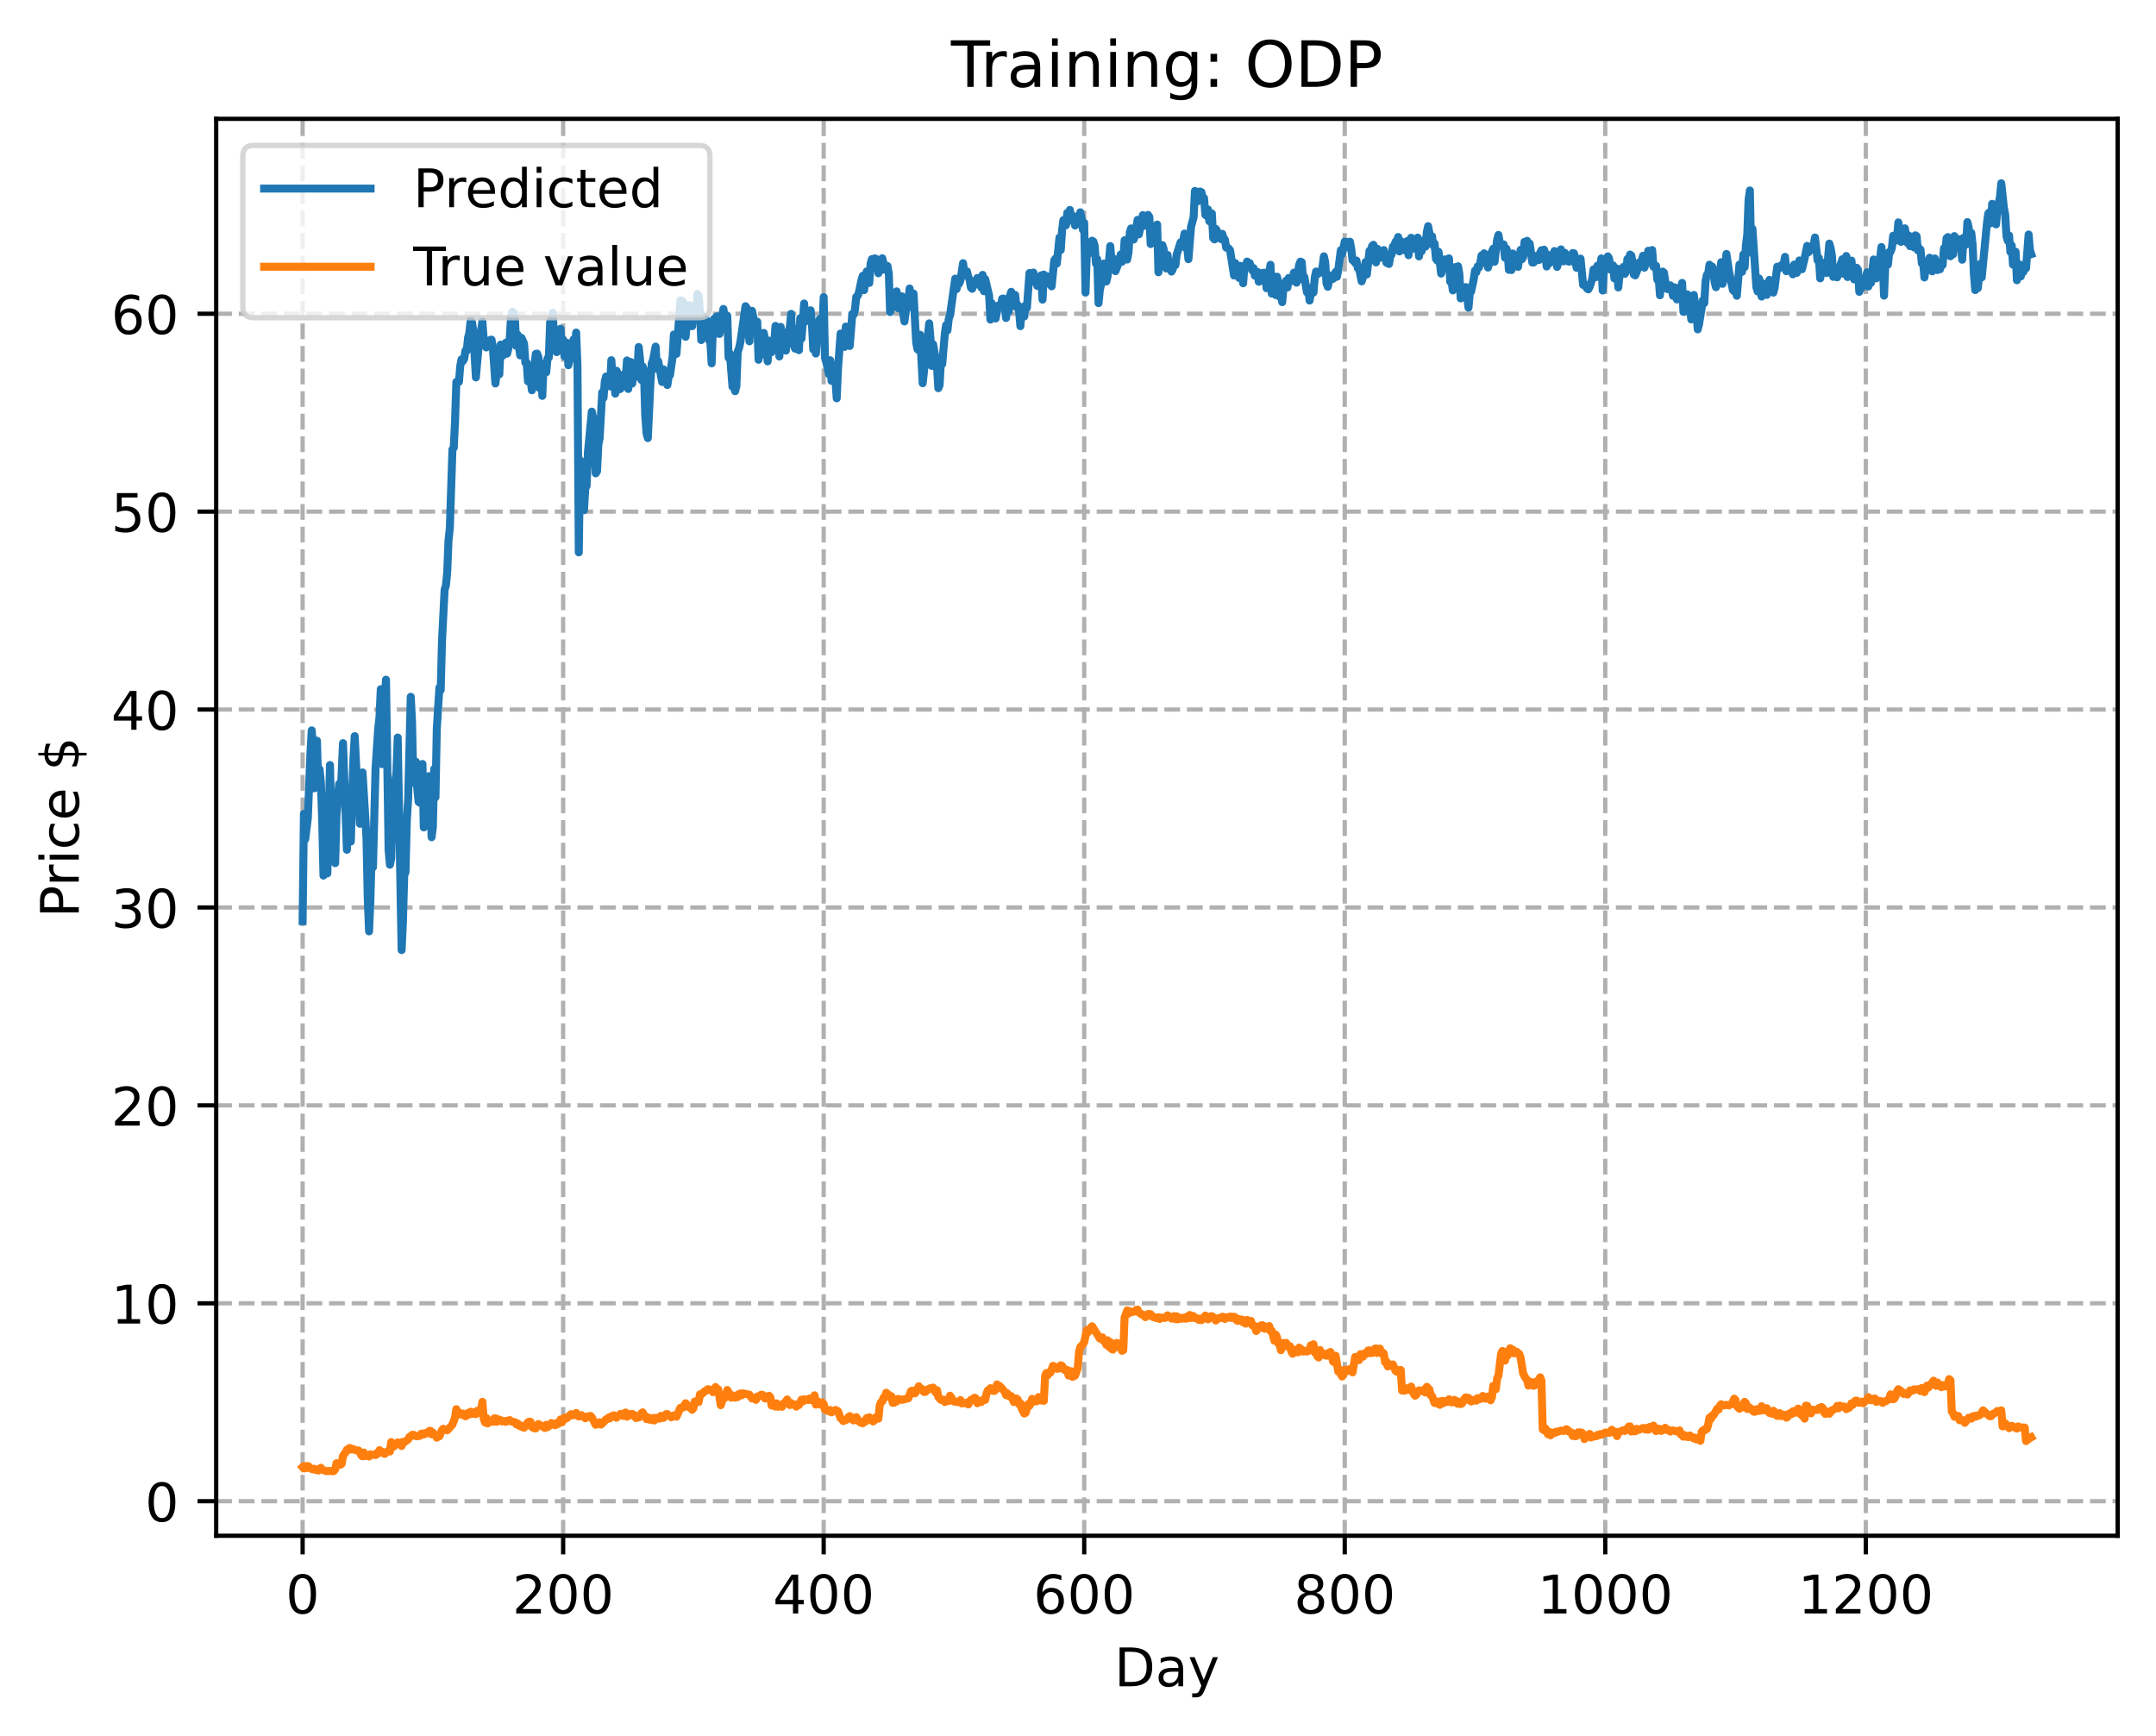 <?xml version="1.0" encoding="utf-8" standalone="no"?>
<!DOCTYPE svg PUBLIC "-//W3C//DTD SVG 1.1//EN"
  "http://www.w3.org/Graphics/SVG/1.1/DTD/svg11.dtd">
<!-- Created with matplotlib (https://matplotlib.org/) -->
<svg height="325.986pt" version="1.1" viewBox="0 0 404.923 325.986" width="404.923pt" xmlns="http://www.w3.org/2000/svg" xmlns:xlink="http://www.w3.org/1999/xlink">
 <defs>
  <style type="text/css">
*{stroke-linecap:butt;stroke-linejoin:round;}
  </style>
 </defs>
 <g id="figure_1">
  <g id="patch_1">
   <path d="M 0 325.986 
L 404.923 325.986 
L 404.923 0 
L 0 0 
z
" style="fill:#ffffff;"/>
  </g>
  <g id="axes_1">
   <g id="patch_2">
    <path d="M 40.603 288.43 
L 397.723 288.43 
L 397.723 22.318 
L 40.603 22.318 
z
" style="fill:#ffffff;"/>
   </g>
   <g id="matplotlib.axis_1">
    <g id="xtick_1">
     <g id="line2d_1">
      <path clip-path="url(#p3d10f70078)" d="M 56.836 288.43 
L 56.836 22.318 
" style="fill:none;stroke:#b0b0b0;stroke-dasharray:2.96,1.28;stroke-dashoffset:0;stroke-width:0.8;"/>
     </g>
     <g id="line2d_2">
      <defs>
       <path d="M 0 0 
L 0 3.5 
" id="m0721ac51ac" style="stroke:#000000;stroke-width:0.8;"/>
      </defs>
      <g>
       <use style="stroke:#000000;stroke-width:0.8;" x="56.836" xlink:href="#m0721ac51ac" y="288.43"/>
      </g>
     </g>
     <g id="text_1">
      <!-- 0 -->
      <defs>
       <path d="M 31.781 66.406 
Q 24.172 66.406 20.328 58.906 
Q 16.5 51.422 16.5 36.375 
Q 16.5 21.391 20.328 13.891 
Q 24.172 6.391 31.781 6.391 
Q 39.453 6.391 43.281 13.891 
Q 47.125 21.391 47.125 36.375 
Q 47.125 51.422 43.281 58.906 
Q 39.453 66.406 31.781 66.406 
z
M 31.781 74.219 
Q 44.047 74.219 50.516 64.516 
Q 56.984 54.828 56.984 36.375 
Q 56.984 17.969 50.516 8.266 
Q 44.047 -1.422 31.781 -1.422 
Q 19.531 -1.422 13.062 8.266 
Q 6.594 17.969 6.594 36.375 
Q 6.594 54.828 13.062 64.516 
Q 19.531 74.219 31.781 74.219 
z
" id="DejaVuSans-48"/>
      </defs>
      <g transform="translate(53.655 303.029)scale(0.1 -0.1)">
       <use xlink:href="#DejaVuSans-48"/>
      </g>
     </g>
    </g>
    <g id="xtick_2">
     <g id="line2d_3">
      <path clip-path="url(#p3d10f70078)" d="M 105.766 288.43 
L 105.766 22.318 
" style="fill:none;stroke:#b0b0b0;stroke-dasharray:2.96,1.28;stroke-dashoffset:0;stroke-width:0.8;"/>
     </g>
     <g id="line2d_4">
      <g>
       <use style="stroke:#000000;stroke-width:0.8;" x="105.766" xlink:href="#m0721ac51ac" y="288.43"/>
      </g>
     </g>
     <g id="text_2">
      <!-- 200 -->
      <defs>
       <path d="M 19.188 8.297 
L 53.609 8.297 
L 53.609 0 
L 7.328 0 
L 7.328 8.297 
Q 12.938 14.109 22.625 23.891 
Q 32.328 33.688 34.812 36.531 
Q 39.547 41.844 41.422 45.531 
Q 43.312 49.219 43.312 52.781 
Q 43.312 58.594 39.234 62.25 
Q 35.156 65.922 28.609 65.922 
Q 23.969 65.922 18.812 64.312 
Q 13.672 62.703 7.812 59.422 
L 7.812 69.391 
Q 13.766 71.781 18.938 73 
Q 24.125 74.219 28.422 74.219 
Q 39.75 74.219 46.484 68.547 
Q 53.219 62.891 53.219 53.422 
Q 53.219 48.922 51.531 44.891 
Q 49.859 40.875 45.406 35.406 
Q 44.188 33.984 37.641 27.219 
Q 31.109 20.453 19.188 8.297 
z
" id="DejaVuSans-50"/>
      </defs>
      <g transform="translate(96.223 303.029)scale(0.1 -0.1)">
       <use xlink:href="#DejaVuSans-50"/>
       <use x="63.623" xlink:href="#DejaVuSans-48"/>
       <use x="127.246" xlink:href="#DejaVuSans-48"/>
      </g>
     </g>
    </g>
    <g id="xtick_3">
     <g id="line2d_5">
      <path clip-path="url(#p3d10f70078)" d="M 154.697 288.43 
L 154.697 22.318 
" style="fill:none;stroke:#b0b0b0;stroke-dasharray:2.96,1.28;stroke-dashoffset:0;stroke-width:0.8;"/>
     </g>
     <g id="line2d_6">
      <g>
       <use style="stroke:#000000;stroke-width:0.8;" x="154.697" xlink:href="#m0721ac51ac" y="288.43"/>
      </g>
     </g>
     <g id="text_3">
      <!-- 400 -->
      <defs>
       <path d="M 37.797 64.312 
L 12.891 25.391 
L 37.797 25.391 
z
M 35.203 72.906 
L 47.609 72.906 
L 47.609 25.391 
L 58.016 25.391 
L 58.016 17.188 
L 47.609 17.188 
L 47.609 0 
L 37.797 0 
L 37.797 17.188 
L 4.891 17.188 
L 4.891 26.703 
z
" id="DejaVuSans-52"/>
      </defs>
      <g transform="translate(145.153 303.029)scale(0.1 -0.1)">
       <use xlink:href="#DejaVuSans-52"/>
       <use x="63.623" xlink:href="#DejaVuSans-48"/>
       <use x="127.246" xlink:href="#DejaVuSans-48"/>
      </g>
     </g>
    </g>
    <g id="xtick_4">
     <g id="line2d_7">
      <path clip-path="url(#p3d10f70078)" d="M 203.628 288.43 
L 203.628 22.318 
" style="fill:none;stroke:#b0b0b0;stroke-dasharray:2.96,1.28;stroke-dashoffset:0;stroke-width:0.8;"/>
     </g>
     <g id="line2d_8">
      <g>
       <use style="stroke:#000000;stroke-width:0.8;" x="203.628" xlink:href="#m0721ac51ac" y="288.43"/>
      </g>
     </g>
     <g id="text_4">
      <!-- 600 -->
      <defs>
       <path d="M 33.016 40.375 
Q 26.375 40.375 22.484 35.828 
Q 18.609 31.297 18.609 23.391 
Q 18.609 15.531 22.484 10.953 
Q 26.375 6.391 33.016 6.391 
Q 39.656 6.391 43.531 10.953 
Q 47.406 15.531 47.406 23.391 
Q 47.406 31.297 43.531 35.828 
Q 39.656 40.375 33.016 40.375 
z
M 52.594 71.297 
L 52.594 62.312 
Q 48.875 64.062 45.094 64.984 
Q 41.312 65.922 37.594 65.922 
Q 27.828 65.922 22.672 59.328 
Q 17.531 52.734 16.797 39.406 
Q 19.672 43.656 24.016 45.922 
Q 28.375 48.188 33.594 48.188 
Q 44.578 48.188 50.953 41.516 
Q 57.328 34.859 57.328 23.391 
Q 57.328 12.156 50.688 5.359 
Q 44.047 -1.422 33.016 -1.422 
Q 20.359 -1.422 13.672 8.266 
Q 6.984 17.969 6.984 36.375 
Q 6.984 53.656 15.188 63.938 
Q 23.391 74.219 37.203 74.219 
Q 40.922 74.219 44.703 73.484 
Q 48.484 72.75 52.594 71.297 
z
" id="DejaVuSans-54"/>
      </defs>
      <g transform="translate(194.084 303.029)scale(0.1 -0.1)">
       <use xlink:href="#DejaVuSans-54"/>
       <use x="63.623" xlink:href="#DejaVuSans-48"/>
       <use x="127.246" xlink:href="#DejaVuSans-48"/>
      </g>
     </g>
    </g>
    <g id="xtick_5">
     <g id="line2d_9">
      <path clip-path="url(#p3d10f70078)" d="M 252.558 288.43 
L 252.558 22.318 
" style="fill:none;stroke:#b0b0b0;stroke-dasharray:2.96,1.28;stroke-dashoffset:0;stroke-width:0.8;"/>
     </g>
     <g id="line2d_10">
      <g>
       <use style="stroke:#000000;stroke-width:0.8;" x="252.558" xlink:href="#m0721ac51ac" y="288.43"/>
      </g>
     </g>
     <g id="text_5">
      <!-- 800 -->
      <defs>
       <path d="M 31.781 34.625 
Q 24.75 34.625 20.719 30.859 
Q 16.703 27.094 16.703 20.516 
Q 16.703 13.922 20.719 10.156 
Q 24.75 6.391 31.781 6.391 
Q 38.812 6.391 42.859 10.172 
Q 46.922 13.969 46.922 20.516 
Q 46.922 27.094 42.891 30.859 
Q 38.875 34.625 31.781 34.625 
z
M 21.922 38.812 
Q 15.578 40.375 12.031 44.719 
Q 8.5 49.078 8.5 55.328 
Q 8.5 64.062 14.719 69.141 
Q 20.953 74.219 31.781 74.219 
Q 42.672 74.219 48.875 69.141 
Q 55.078 64.062 55.078 55.328 
Q 55.078 49.078 51.531 44.719 
Q 48 40.375 41.703 38.812 
Q 48.828 37.156 52.797 32.312 
Q 56.781 27.484 56.781 20.516 
Q 56.781 9.906 50.312 4.234 
Q 43.844 -1.422 31.781 -1.422 
Q 19.734 -1.422 13.25 4.234 
Q 6.781 9.906 6.781 20.516 
Q 6.781 27.484 10.781 32.312 
Q 14.797 37.156 21.922 38.812 
z
M 18.312 54.391 
Q 18.312 48.734 21.844 45.562 
Q 25.391 42.391 31.781 42.391 
Q 38.141 42.391 41.719 45.562 
Q 45.312 48.734 45.312 54.391 
Q 45.312 60.062 41.719 63.234 
Q 38.141 66.406 31.781 66.406 
Q 25.391 66.406 21.844 63.234 
Q 18.312 60.062 18.312 54.391 
z
" id="DejaVuSans-56"/>
      </defs>
      <g transform="translate(243.015 303.029)scale(0.1 -0.1)">
       <use xlink:href="#DejaVuSans-56"/>
       <use x="63.623" xlink:href="#DejaVuSans-48"/>
       <use x="127.246" xlink:href="#DejaVuSans-48"/>
      </g>
     </g>
    </g>
    <g id="xtick_6">
     <g id="line2d_11">
      <path clip-path="url(#p3d10f70078)" d="M 301.489 288.43 
L 301.489 22.318 
" style="fill:none;stroke:#b0b0b0;stroke-dasharray:2.96,1.28;stroke-dashoffset:0;stroke-width:0.8;"/>
     </g>
     <g id="line2d_12">
      <g>
       <use style="stroke:#000000;stroke-width:0.8;" x="301.489" xlink:href="#m0721ac51ac" y="288.43"/>
      </g>
     </g>
     <g id="text_6">
      <!-- 1000 -->
      <defs>
       <path d="M 12.406 8.297 
L 28.516 8.297 
L 28.516 63.922 
L 10.984 60.406 
L 10.984 69.391 
L 28.422 72.906 
L 38.281 72.906 
L 38.281 8.297 
L 54.391 8.297 
L 54.391 0 
L 12.406 0 
z
" id="DejaVuSans-49"/>
      </defs>
      <g transform="translate(288.764 303.029)scale(0.1 -0.1)">
       <use xlink:href="#DejaVuSans-49"/>
       <use x="63.623" xlink:href="#DejaVuSans-48"/>
       <use x="127.246" xlink:href="#DejaVuSans-48"/>
       <use x="190.869" xlink:href="#DejaVuSans-48"/>
      </g>
     </g>
    </g>
    <g id="xtick_7">
     <g id="line2d_13">
      <path clip-path="url(#p3d10f70078)" d="M 350.419 288.43 
L 350.419 22.318 
" style="fill:none;stroke:#b0b0b0;stroke-dasharray:2.96,1.28;stroke-dashoffset:0;stroke-width:0.8;"/>
     </g>
     <g id="line2d_14">
      <g>
       <use style="stroke:#000000;stroke-width:0.8;" x="350.419" xlink:href="#m0721ac51ac" y="288.43"/>
      </g>
     </g>
     <g id="text_7">
      <!-- 1200 -->
      <g transform="translate(337.694 303.029)scale(0.1 -0.1)">
       <use xlink:href="#DejaVuSans-49"/>
       <use x="63.623" xlink:href="#DejaVuSans-50"/>
       <use x="127.246" xlink:href="#DejaVuSans-48"/>
       <use x="190.869" xlink:href="#DejaVuSans-48"/>
      </g>
     </g>
    </g>
    <g id="text_8">
     <!-- Day -->
     <defs>
      <path d="M 19.672 64.797 
L 19.672 8.109 
L 31.594 8.109 
Q 46.688 8.109 53.688 14.938 
Q 60.688 21.781 60.688 36.531 
Q 60.688 51.172 53.688 57.984 
Q 46.688 64.797 31.594 64.797 
z
M 9.812 72.906 
L 30.078 72.906 
Q 51.266 72.906 61.172 64.094 
Q 71.094 55.281 71.094 36.531 
Q 71.094 17.672 61.125 8.828 
Q 51.172 0 30.078 0 
L 9.812 0 
z
" id="DejaVuSans-68"/>
      <path d="M 34.281 27.484 
Q 23.391 27.484 19.188 25 
Q 14.984 22.516 14.984 16.5 
Q 14.984 11.719 18.141 8.906 
Q 21.297 6.109 26.703 6.109 
Q 34.188 6.109 38.703 11.406 
Q 43.219 16.703 43.219 25.484 
L 43.219 27.484 
z
M 52.203 31.203 
L 52.203 0 
L 43.219 0 
L 43.219 8.297 
Q 40.141 3.328 35.547 0.953 
Q 30.953 -1.422 24.312 -1.422 
Q 15.922 -1.422 10.953 3.297 
Q 6 8.016 6 15.922 
Q 6 25.141 12.172 29.828 
Q 18.359 34.516 30.609 34.516 
L 43.219 34.516 
L 43.219 35.406 
Q 43.219 41.609 39.141 45 
Q 35.062 48.391 27.688 48.391 
Q 23 48.391 18.547 47.266 
Q 14.109 46.141 10.016 43.891 
L 10.016 52.203 
Q 14.938 54.109 19.578 55.047 
Q 24.219 56 28.609 56 
Q 40.484 56 46.344 49.844 
Q 52.203 43.703 52.203 31.203 
z
" id="DejaVuSans-97"/>
      <path d="M 32.172 -5.078 
Q 28.375 -14.844 24.75 -17.812 
Q 21.141 -20.797 15.094 -20.797 
L 7.906 -20.797 
L 7.906 -13.281 
L 13.188 -13.281 
Q 16.891 -13.281 18.938 -11.516 
Q 21 -9.766 23.484 -3.219 
L 25.094 0.875 
L 2.984 54.688 
L 12.5 54.688 
L 29.594 11.922 
L 46.688 54.688 
L 56.203 54.688 
z
" id="DejaVuSans-121"/>
     </defs>
     <g transform="translate(209.29 316.707)scale(0.1 -0.1)">
      <use xlink:href="#DejaVuSans-68"/>
      <use x="77.002" xlink:href="#DejaVuSans-97"/>
      <use x="138.281" xlink:href="#DejaVuSans-121"/>
     </g>
    </g>
   </g>
   <g id="matplotlib.axis_2">
    <g id="ytick_1">
     <g id="line2d_15">
      <path clip-path="url(#p3d10f70078)" d="M 40.603 281.947 
L 397.723 281.947 
" style="fill:none;stroke:#b0b0b0;stroke-dasharray:2.96,1.28;stroke-dashoffset:0;stroke-width:0.8;"/>
     </g>
     <g id="line2d_16">
      <defs>
       <path d="M 0 0 
L -3.5 0 
" id="m5e0731035d" style="stroke:#000000;stroke-width:0.8;"/>
      </defs>
      <g>
       <use style="stroke:#000000;stroke-width:0.8;" x="40.603" xlink:href="#m5e0731035d" y="281.947"/>
      </g>
     </g>
     <g id="text_9">
      <!-- 0 -->
      <g transform="translate(27.241 285.746)scale(0.1 -0.1)">
       <use xlink:href="#DejaVuSans-48"/>
      </g>
     </g>
    </g>
    <g id="ytick_2">
     <g id="line2d_17">
      <path clip-path="url(#p3d10f70078)" d="M 40.603 244.776 
L 397.723 244.776 
" style="fill:none;stroke:#b0b0b0;stroke-dasharray:2.96,1.28;stroke-dashoffset:0;stroke-width:0.8;"/>
     </g>
     <g id="line2d_18">
      <g>
       <use style="stroke:#000000;stroke-width:0.8;" x="40.603" xlink:href="#m5e0731035d" y="244.776"/>
      </g>
     </g>
     <g id="text_10">
      <!-- 10 -->
      <g transform="translate(20.878 248.575)scale(0.1 -0.1)">
       <use xlink:href="#DejaVuSans-49"/>
       <use x="63.623" xlink:href="#DejaVuSans-48"/>
      </g>
     </g>
    </g>
    <g id="ytick_3">
     <g id="line2d_19">
      <path clip-path="url(#p3d10f70078)" d="M 40.603 207.605 
L 397.723 207.605 
" style="fill:none;stroke:#b0b0b0;stroke-dasharray:2.96,1.28;stroke-dashoffset:0;stroke-width:0.8;"/>
     </g>
     <g id="line2d_20">
      <g>
       <use style="stroke:#000000;stroke-width:0.8;" x="40.603" xlink:href="#m5e0731035d" y="207.605"/>
      </g>
     </g>
     <g id="text_11">
      <!-- 20 -->
      <g transform="translate(20.878 211.404)scale(0.1 -0.1)">
       <use xlink:href="#DejaVuSans-50"/>
       <use x="63.623" xlink:href="#DejaVuSans-48"/>
      </g>
     </g>
    </g>
    <g id="ytick_4">
     <g id="line2d_21">
      <path clip-path="url(#p3d10f70078)" d="M 40.603 170.433 
L 397.723 170.433 
" style="fill:none;stroke:#b0b0b0;stroke-dasharray:2.96,1.28;stroke-dashoffset:0;stroke-width:0.8;"/>
     </g>
     <g id="line2d_22">
      <g>
       <use style="stroke:#000000;stroke-width:0.8;" x="40.603" xlink:href="#m5e0731035d" y="170.433"/>
      </g>
     </g>
     <g id="text_12">
      <!-- 30 -->
      <defs>
       <path d="M 40.578 39.312 
Q 47.656 37.797 51.625 33 
Q 55.609 28.219 55.609 21.188 
Q 55.609 10.406 48.188 4.484 
Q 40.766 -1.422 27.094 -1.422 
Q 22.516 -1.422 17.656 -0.516 
Q 12.797 0.391 7.625 2.203 
L 7.625 11.719 
Q 11.719 9.328 16.594 8.109 
Q 21.484 6.891 26.812 6.891 
Q 36.078 6.891 40.938 10.547 
Q 45.797 14.203 45.797 21.188 
Q 45.797 27.641 41.281 31.266 
Q 36.766 34.906 28.719 34.906 
L 20.219 34.906 
L 20.219 43.016 
L 29.109 43.016 
Q 36.375 43.016 40.234 45.922 
Q 44.094 48.828 44.094 54.297 
Q 44.094 59.906 40.109 62.906 
Q 36.141 65.922 28.719 65.922 
Q 24.656 65.922 20.016 65.031 
Q 15.375 64.156 9.812 62.312 
L 9.812 71.094 
Q 15.438 72.656 20.344 73.438 
Q 25.25 74.219 29.594 74.219 
Q 40.828 74.219 47.359 69.109 
Q 53.906 64.016 53.906 55.328 
Q 53.906 49.266 50.438 45.094 
Q 46.969 40.922 40.578 39.312 
z
" id="DejaVuSans-51"/>
      </defs>
      <g transform="translate(20.878 174.232)scale(0.1 -0.1)">
       <use xlink:href="#DejaVuSans-51"/>
       <use x="63.623" xlink:href="#DejaVuSans-48"/>
      </g>
     </g>
    </g>
    <g id="ytick_5">
     <g id="line2d_23">
      <path clip-path="url(#p3d10f70078)" d="M 40.603 133.262 
L 397.723 133.262 
" style="fill:none;stroke:#b0b0b0;stroke-dasharray:2.96,1.28;stroke-dashoffset:0;stroke-width:0.8;"/>
     </g>
     <g id="line2d_24">
      <g>
       <use style="stroke:#000000;stroke-width:0.8;" x="40.603" xlink:href="#m5e0731035d" y="133.262"/>
      </g>
     </g>
     <g id="text_13">
      <!-- 40 -->
      <g transform="translate(20.878 137.061)scale(0.1 -0.1)">
       <use xlink:href="#DejaVuSans-52"/>
       <use x="63.623" xlink:href="#DejaVuSans-48"/>
      </g>
     </g>
    </g>
    <g id="ytick_6">
     <g id="line2d_25">
      <path clip-path="url(#p3d10f70078)" d="M 40.603 96.091 
L 397.723 96.091 
" style="fill:none;stroke:#b0b0b0;stroke-dasharray:2.96,1.28;stroke-dashoffset:0;stroke-width:0.8;"/>
     </g>
     <g id="line2d_26">
      <g>
       <use style="stroke:#000000;stroke-width:0.8;" x="40.603" xlink:href="#m5e0731035d" y="96.091"/>
      </g>
     </g>
     <g id="text_14">
      <!-- 50 -->
      <defs>
       <path d="M 10.797 72.906 
L 49.516 72.906 
L 49.516 64.594 
L 19.828 64.594 
L 19.828 46.734 
Q 21.969 47.469 24.109 47.828 
Q 26.266 48.188 28.422 48.188 
Q 40.625 48.188 47.75 41.5 
Q 54.891 34.812 54.891 23.391 
Q 54.891 11.625 47.562 5.094 
Q 40.234 -1.422 26.906 -1.422 
Q 22.312 -1.422 17.547 -0.641 
Q 12.797 0.141 7.719 1.703 
L 7.719 11.625 
Q 12.109 9.234 16.797 8.062 
Q 21.484 6.891 26.703 6.891 
Q 35.156 6.891 40.078 11.328 
Q 45.016 15.766 45.016 23.391 
Q 45.016 31 40.078 35.438 
Q 35.156 39.891 26.703 39.891 
Q 22.75 39.891 18.812 39.016 
Q 14.891 38.141 10.797 36.281 
z
" id="DejaVuSans-53"/>
      </defs>
      <g transform="translate(20.878 99.89)scale(0.1 -0.1)">
       <use xlink:href="#DejaVuSans-53"/>
       <use x="63.623" xlink:href="#DejaVuSans-48"/>
      </g>
     </g>
    </g>
    <g id="ytick_7">
     <g id="line2d_27">
      <path clip-path="url(#p3d10f70078)" d="M 40.603 58.92 
L 397.723 58.92 
" style="fill:none;stroke:#b0b0b0;stroke-dasharray:2.96,1.28;stroke-dashoffset:0;stroke-width:0.8;"/>
     </g>
     <g id="line2d_28">
      <g>
       <use style="stroke:#000000;stroke-width:0.8;" x="40.603" xlink:href="#m5e0731035d" y="58.92"/>
      </g>
     </g>
     <g id="text_15">
      <!-- 60 -->
      <g transform="translate(20.878 62.719)scale(0.1 -0.1)">
       <use xlink:href="#DejaVuSans-54"/>
       <use x="63.623" xlink:href="#DejaVuSans-48"/>
      </g>
     </g>
    </g>
    <g id="text_16">
     <!-- Price $ -->
     <defs>
      <path d="M 19.672 64.797 
L 19.672 37.406 
L 32.078 37.406 
Q 38.969 37.406 42.719 40.969 
Q 46.484 44.531 46.484 51.125 
Q 46.484 57.672 42.719 61.234 
Q 38.969 64.797 32.078 64.797 
z
M 9.812 72.906 
L 32.078 72.906 
Q 44.344 72.906 50.609 67.359 
Q 56.891 61.812 56.891 51.125 
Q 56.891 40.328 50.609 34.812 
Q 44.344 29.297 32.078 29.297 
L 19.672 29.297 
L 19.672 0 
L 9.812 0 
z
" id="DejaVuSans-80"/>
      <path d="M 41.109 46.297 
Q 39.594 47.172 37.812 47.578 
Q 36.031 48 33.891 48 
Q 26.266 48 22.188 43.047 
Q 18.109 38.094 18.109 28.812 
L 18.109 0 
L 9.078 0 
L 9.078 54.688 
L 18.109 54.688 
L 18.109 46.188 
Q 20.953 51.172 25.484 53.578 
Q 30.031 56 36.531 56 
Q 37.453 56 38.578 55.875 
Q 39.703 55.766 41.062 55.516 
z
" id="DejaVuSans-114"/>
      <path d="M 9.422 54.688 
L 18.406 54.688 
L 18.406 0 
L 9.422 0 
z
M 9.422 75.984 
L 18.406 75.984 
L 18.406 64.594 
L 9.422 64.594 
z
" id="DejaVuSans-105"/>
      <path d="M 48.781 52.594 
L 48.781 44.188 
Q 44.969 46.297 41.141 47.344 
Q 37.312 48.391 33.406 48.391 
Q 24.656 48.391 19.812 42.844 
Q 14.984 37.312 14.984 27.297 
Q 14.984 17.281 19.812 11.734 
Q 24.656 6.203 33.406 6.203 
Q 37.312 6.203 41.141 7.25 
Q 44.969 8.297 48.781 10.406 
L 48.781 2.094 
Q 45.016 0.344 40.984 -0.531 
Q 36.969 -1.422 32.422 -1.422 
Q 20.062 -1.422 12.781 6.344 
Q 5.516 14.109 5.516 27.297 
Q 5.516 40.672 12.859 48.328 
Q 20.219 56 33.016 56 
Q 37.156 56 41.109 55.141 
Q 45.062 54.297 48.781 52.594 
z
" id="DejaVuSans-99"/>
      <path d="M 56.203 29.594 
L 56.203 25.203 
L 14.891 25.203 
Q 15.484 15.922 20.484 11.062 
Q 25.484 6.203 34.422 6.203 
Q 39.594 6.203 44.453 7.469 
Q 49.312 8.734 54.109 11.281 
L 54.109 2.781 
Q 49.266 0.734 44.188 -0.344 
Q 39.109 -1.422 33.891 -1.422 
Q 20.797 -1.422 13.156 6.188 
Q 5.516 13.812 5.516 26.812 
Q 5.516 40.234 12.766 48.109 
Q 20.016 56 32.328 56 
Q 43.359 56 49.781 48.891 
Q 56.203 41.797 56.203 29.594 
z
M 47.219 32.234 
Q 47.125 39.594 43.094 43.984 
Q 39.062 48.391 32.422 48.391 
Q 24.906 48.391 20.391 44.141 
Q 15.875 39.891 15.188 32.172 
z
" id="DejaVuSans-101"/>
      <path id="DejaVuSans-32"/>
      <path d="M 33.797 -14.703 
L 28.906 -14.703 
L 28.859 0 
Q 23.734 0.094 18.609 1.188 
Q 13.484 2.297 8.297 4.5 
L 8.297 13.281 
Q 13.281 10.156 18.375 8.562 
Q 23.484 6.984 28.906 6.938 
L 28.906 29.203 
Q 18.109 30.953 13.203 35.156 
Q 8.297 39.359 8.297 46.688 
Q 8.297 54.641 13.625 59.219 
Q 18.953 63.812 28.906 64.5 
L 28.906 75.984 
L 33.797 75.984 
L 33.797 64.656 
Q 38.328 64.453 42.578 63.688 
Q 46.828 62.938 50.875 61.625 
L 50.875 53.078 
Q 46.828 55.125 42.547 56.25 
Q 38.281 57.375 33.797 57.562 
L 33.797 36.719 
Q 44.875 35.016 50.094 30.609 
Q 55.328 26.219 55.328 18.609 
Q 55.328 10.359 49.781 5.594 
Q 44.234 0.828 33.797 0.094 
z
M 28.906 37.594 
L 28.906 57.625 
Q 23.25 56.984 20.266 54.391 
Q 17.281 51.812 17.281 47.516 
Q 17.281 43.312 20.031 40.969 
Q 22.797 38.625 28.906 37.594 
z
M 33.797 28.219 
L 33.797 7.078 
Q 39.984 7.906 43.141 10.594 
Q 46.297 13.281 46.297 17.672 
Q 46.297 21.969 43.281 24.5 
Q 40.281 27.047 33.797 28.219 
z
" id="DejaVuSans-36"/>
     </defs>
     <g transform="translate(14.798 172.342)rotate(-90)scale(0.1 -0.1)">
      <use xlink:href="#DejaVuSans-80"/>
      <use x="58.553" xlink:href="#DejaVuSans-114"/>
      <use x="99.666" xlink:href="#DejaVuSans-105"/>
      <use x="127.449" xlink:href="#DejaVuSans-99"/>
      <use x="182.43" xlink:href="#DejaVuSans-101"/>
      <use x="243.953" xlink:href="#DejaVuSans-32"/>
      <use x="275.74" xlink:href="#DejaVuSans-36"/>
     </g>
    </g>
   </g>
   <g id="line2d_29">
    <path clip-path="url(#p3d10f70078)" d="M 56.836 172.993 
L 57.081 152.836 
L 57.325 157.617 
L 57.814 153.674 
L 58.304 141.4 
L 58.548 137.175 
L 58.793 140.477 
L 59.038 148.056 
L 59.527 139.107 
L 59.772 147.282 
L 60.016 144.48 
L 60.261 146.871 
L 60.506 153.791 
L 60.75 164.446 
L 61.24 162.642 
L 61.484 164.038 
L 61.974 143.684 
L 62.218 153.777 
L 62.463 156.102 
L 62.952 162.116 
L 63.197 153.072 
L 63.686 147.239 
L 63.931 150.347 
L 64.42 139.576 
L 65.154 159.606 
L 65.399 151.273 
L 65.643 153.637 
L 65.888 158.06 
L 66.377 142.566 
L 66.622 138.258 
L 67.111 148.296 
L 67.356 147.086 
L 67.601 154.717 
L 68.09 145.074 
L 68.579 153.079 
L 68.824 157.263 
L 69.069 168.784 
L 69.313 174.925 
L 69.558 169.239 
L 69.802 160.237 
L 70.047 162.888 
L 70.536 144.254 
L 71.026 136.888 
L 71.27 134.703 
L 71.515 129.44 
L 71.76 143.51 
L 72.004 141.16 
L 72.249 131.546 
L 72.494 127.658 
L 72.983 159.615 
L 73.228 162.411 
L 73.472 161.262 
L 73.717 150.662 
L 73.962 157.503 
L 74.206 146.802 
L 74.451 145.207 
L 74.696 138.518 
L 75.429 178.436 
L 75.674 173.1 
L 75.919 164.415 
L 76.163 163.785 
L 76.408 154.04 
L 76.653 150.162 
L 77.142 130.866 
L 77.387 135.508 
L 77.631 146.975 
L 77.876 146.489 
L 78.121 143.069 
L 78.365 147.987 
L 78.61 150.589 
L 78.855 150.777 
L 79.099 149.04 
L 79.344 143.484 
L 79.589 155.399 
L 79.833 149.123 
L 80.078 152.545 
L 80.323 150.285 
L 80.567 145.767 
L 80.812 149.337 
L 81.056 157.239 
L 81.301 155.342 
L 81.546 144.421 
L 81.79 149.74 
L 82.035 136.877 
L 82.524 129.144 
L 82.769 129.606 
L 83.014 120.406 
L 83.503 110.764 
L 83.748 109.97 
L 83.992 107.456 
L 84.237 101.406 
L 84.482 99.268 
L 84.971 84.419 
L 85.216 84.091 
L 85.46 79.194 
L 85.705 71.727 
L 86.194 71.721 
L 86.439 68.748 
L 86.684 67.489 
L 86.928 67.837 
L 87.173 67.41 
L 87.417 65.839 
L 87.662 65.87 
L 87.907 63.425 
L 88.151 62.515 
L 88.396 60.197 
L 88.641 60.531 
L 88.885 62.079 
L 89.375 70.885 
L 89.864 65.4 
L 90.598 60.385 
L 90.843 63.682 
L 91.087 64.011 
L 91.332 65.255 
L 91.821 64.826 
L 92.066 63.839 
L 92.311 63.794 
L 92.555 65.167 
L 93.044 72.02 
L 93.289 70.051 
L 93.534 69.042 
L 93.778 70.294 
L 94.023 64.729 
L 94.268 64.788 
L 94.512 66.743 
L 94.757 65.888 
L 95.002 64.367 
L 95.246 66.415 
L 95.491 65.378 
L 95.736 63.527 
L 95.98 59.451 
L 96.225 58.555 
L 96.47 58.77 
L 96.714 59.983 
L 96.959 64.964 
L 97.204 62.847 
L 97.693 66.744 
L 97.938 63.447 
L 98.427 64.535 
L 98.672 68.113 
L 98.916 68.105 
L 99.161 71.622 
L 99.405 69.461 
L 99.895 73.305 
L 100.139 72.337 
L 100.384 68.449 
L 100.629 66.467 
L 100.873 66.411 
L 101.118 67.036 
L 101.363 72.921 
L 101.607 68.698 
L 101.852 74.351 
L 102.097 68.244 
L 102.341 68.829 
L 102.586 69.94 
L 102.831 67.305 
L 103.075 67.143 
L 103.32 60.481 
L 103.565 61.156 
L 103.809 58.752 
L 104.054 63.345 
L 104.299 62.788 
L 104.543 66.139 
L 104.788 63.028 
L 105.277 61.748 
L 105.522 65.581 
L 105.766 63.783 
L 106.011 66.922 
L 106.256 65.131 
L 106.5 64.395 
L 106.745 68.593 
L 106.99 67.422 
L 107.234 65.095 
L 107.479 66.749 
L 107.724 63.75 
L 107.968 65.741 
L 108.213 62.458 
L 108.458 68.798 
L 108.702 103.745 
L 108.947 86.445 
L 109.192 94.34 
L 109.436 93.458 
L 109.681 95.829 
L 109.926 91.677 
L 110.17 91.284 
L 110.415 85.028 
L 111.149 77.308 
L 111.393 78.449 
L 111.883 88.893 
L 112.127 88.527 
L 112.372 83.555 
L 112.617 82.311 
L 113.106 73.68 
L 113.351 74.728 
L 113.595 71.596 
L 113.84 70.699 
L 114.085 71.093 
L 114.329 70.992 
L 114.574 72.572 
L 114.819 67.656 
L 115.063 70.921 
L 115.308 70.586 
L 115.553 73.927 
L 115.797 69.641 
L 116.042 70.159 
L 116.287 73.126 
L 116.531 73.037 
L 116.776 71.634 
L 117.265 70.274 
L 117.51 71.218 
L 117.754 67.7 
L 117.999 73.055 
L 118.244 68.618 
L 118.488 67.995 
L 118.733 72.043 
L 118.978 69.99 
L 119.222 70.797 
L 119.467 70.711 
L 119.712 69.471 
L 119.956 65.172 
L 120.201 67.448 
L 120.446 71.347 
L 120.69 68.812 
L 120.935 69.541 
L 121.18 78.012 
L 121.424 81.374 
L 121.669 82.28 
L 122.158 71.891 
L 122.403 68.234 
L 122.648 67.62 
L 123.137 65.1 
L 123.381 69.244 
L 123.626 67.849 
L 124.36 71.745 
L 124.605 69.365 
L 124.849 70.243 
L 125.094 69.91 
L 125.339 72.32 
L 125.583 70.757 
L 125.828 70.452 
L 126.317 67.117 
L 126.562 62.824 
L 126.807 63.577 
L 127.051 66.465 
L 127.785 56.409 
L 128.03 56.468 
L 128.275 56.7 
L 128.519 57.576 
L 128.764 63.257 
L 129.008 60.485 
L 129.253 59.662 
L 129.498 57.315 
L 129.742 58.836 
L 129.987 61.259 
L 130.232 58.94 
L 130.476 58.254 
L 130.721 59.638 
L 130.966 55.226 
L 131.21 55.532 
L 131.455 58.514 
L 131.7 63.871 
L 131.944 60.856 
L 132.189 59.526 
L 132.434 61.111 
L 132.678 60.075 
L 133.168 63.884 
L 133.412 64.225 
L 133.657 68.241 
L 133.902 61.087 
L 134.146 59.836 
L 134.391 62.681 
L 134.636 59.417 
L 134.88 59.451 
L 135.125 62.718 
L 135.859 58.019 
L 136.103 59.388 
L 136.593 59.298 
L 136.837 67.172 
L 137.082 66.4 
L 137.571 72.635 
L 137.816 72.397 
L 138.061 73.475 
L 138.305 72.514 
L 138.55 66.051 
L 138.795 65.401 
L 139.039 64.332 
L 140.018 57.505 
L 140.263 57.85 
L 140.752 64.106 
L 140.996 59.339 
L 141.241 58.382 
L 141.975 61.907 
L 142.22 60.41 
L 142.464 67.574 
L 142.709 65.116 
L 142.954 66.635 
L 143.443 62.519 
L 143.932 65.046 
L 144.177 67.864 
L 144.422 63.977 
L 144.666 65.662 
L 144.911 66.153 
L 145.4 64.562 
L 145.645 61.208 
L 145.89 61.812 
L 146.134 61.548 
L 146.379 66.949 
L 146.624 61.395 
L 146.868 65.099 
L 147.113 62.895 
L 147.602 65.85 
L 147.847 62.358 
L 148.091 62.443 
L 148.336 61.481 
L 148.581 58.946 
L 148.825 64.501 
L 149.07 64.712 
L 149.315 65.474 
L 149.559 65.513 
L 149.804 61.736 
L 150.049 65.763 
L 150.293 59.743 
L 150.538 63.603 
L 151.027 57.002 
L 151.272 60.383 
L 151.517 58.921 
L 151.761 60.05 
L 152.006 59.876 
L 152.251 58.282 
L 152.495 60.9 
L 152.74 65.627 
L 152.984 63.005 
L 153.229 66.403 
L 153.718 60.774 
L 153.963 59.905 
L 154.208 61.725 
L 154.452 61.639 
L 154.697 55.801 
L 154.942 67.174 
L 155.186 68.031 
L 155.676 70.274 
L 155.92 67.661 
L 156.165 71.525 
L 156.41 68.49 
L 156.654 70.886 
L 156.899 71.266 
L 157.144 74.811 
L 157.388 69.241 
L 157.878 62.641 
L 158.122 63.841 
L 158.367 63.114 
L 158.612 65.15 
L 158.856 61.331 
L 159.101 64.614 
L 159.345 62.759 
L 159.59 64.979 
L 160.079 58.966 
L 160.324 59.092 
L 160.569 58.125 
L 160.813 55.76 
L 161.058 55.599 
L 161.303 54.975 
L 161.792 52.6 
L 162.037 51.798 
L 162.281 54.489 
L 162.771 50.985 
L 163.015 51.523 
L 163.26 53.145 
L 163.505 49.536 
L 163.749 48.668 
L 163.994 49.099 
L 164.239 48.533 
L 164.483 48.589 
L 164.728 49.684 
L 164.972 51.326 
L 165.217 49.435 
L 165.462 50.759 
L 165.706 48.499 
L 166.196 50.645 
L 166.44 49.877 
L 166.685 49.962 
L 166.93 51.426 
L 167.174 58.61 
L 167.908 55.757 
L 168.153 55.483 
L 168.398 54.722 
L 168.642 57.879 
L 168.887 56.595 
L 169.132 58.007 
L 169.376 55.649 
L 169.621 58.867 
L 169.866 60.37 
L 170.11 58.475 
L 170.355 57.832 
L 170.6 56.43 
L 170.844 54.179 
L 171.089 56.63 
L 171.333 55.521 
L 171.578 55.135 
L 172.067 64.307 
L 172.312 65.602 
L 172.557 65.778 
L 172.801 62.865 
L 173.291 71.976 
L 174.514 60.73 
L 174.759 63.613 
L 175.003 68.727 
L 175.248 64.666 
L 175.982 68.814 
L 176.227 72.905 
L 176.471 72.312 
L 176.716 67.805 
L 176.96 68.381 
L 177.45 62.676 
L 177.694 61.049 
L 177.939 62.058 
L 178.184 59.882 
L 178.428 59.191 
L 178.918 55.733 
L 179.407 52.33 
L 179.652 54.295 
L 179.896 53.337 
L 180.141 53.261 
L 180.386 52.654 
L 180.875 49.423 
L 181.12 51.455 
L 181.364 51.047 
L 181.609 50.972 
L 181.854 52.016 
L 182.098 52.476 
L 182.343 53.985 
L 182.588 54.244 
L 182.832 53.195 
L 183.077 52.824 
L 183.321 53.434 
L 183.566 52.204 
L 183.811 52.381 
L 184.055 52.848 
L 184.3 54.004 
L 184.545 51.624 
L 184.789 54.693 
L 185.034 52.428 
L 185.768 55.528 
L 186.013 60.026 
L 186.257 56.941 
L 186.502 59.744 
L 186.747 59.309 
L 186.991 59.818 
L 187.481 57.398 
L 187.725 57.617 
L 187.97 57.596 
L 188.215 56.112 
L 188.459 56.075 
L 188.704 57.547 
L 188.948 59.723 
L 189.193 57.815 
L 189.438 58.558 
L 189.682 55.525 
L 189.927 54.806 
L 190.416 57.47 
L 190.661 55.392 
L 190.906 57.669 
L 191.15 57.304 
L 191.395 58.427 
L 191.64 61.258 
L 191.884 57.837 
L 192.129 57.661 
L 192.374 59.441 
L 192.618 57.348 
L 192.863 57.829 
L 193.352 51.272 
L 193.597 52.974 
L 193.842 52.736 
L 194.086 51.191 
L 194.331 52.219 
L 194.575 52.423 
L 194.82 53.706 
L 195.065 53.592 
L 195.554 51.706 
L 195.799 56.272 
L 196.043 51.566 
L 196.288 52.883 
L 196.533 51.842 
L 196.777 53.054 
L 197.022 52.421 
L 197.267 53.461 
L 197.511 53.778 
L 198.001 48.897 
L 198.245 48.536 
L 198.49 49.502 
L 198.979 44.606 
L 199.224 46.951 
L 199.469 43.195 
L 199.713 41.352 
L 200.203 42.316 
L 200.447 39.991 
L 200.692 41.523 
L 200.936 39.426 
L 201.181 40.894 
L 201.426 40.91 
L 201.67 40.611 
L 201.915 42.358 
L 202.16 40.905 
L 202.404 40.812 
L 202.649 41.501 
L 202.894 39.868 
L 203.138 41.012 
L 203.383 43.15 
L 203.628 41.845 
L 203.872 54.955 
L 204.117 47.535 
L 204.362 47.72 
L 204.606 47.225 
L 204.851 47.442 
L 205.096 45.206 
L 205.34 45.345 
L 205.585 46.13 
L 205.83 49.494 
L 206.074 48.68 
L 206.319 56.934 
L 206.563 54.414 
L 207.053 52.47 
L 207.297 49.501 
L 207.787 52.869 
L 208.031 51.808 
L 208.521 46.21 
L 208.765 49.225 
L 209.01 48.717 
L 209.255 48.645 
L 209.499 50.927 
L 210.233 49.022 
L 210.478 47.798 
L 210.723 49.162 
L 210.967 48.768 
L 211.212 45.12 
L 211.457 48.299 
L 211.701 48.743 
L 211.946 47.397 
L 212.191 43.598 
L 212.435 42.896 
L 212.924 44.984 
L 213.169 44.196 
L 213.658 41.29 
L 213.903 44.012 
L 214.148 42.766 
L 214.392 42.641 
L 214.637 40.403 
L 214.882 41.516 
L 215.126 40.748 
L 215.371 42.417 
L 215.616 40.365 
L 215.86 40.741 
L 216.105 45.833 
L 216.35 42.587 
L 216.839 43.707 
L 217.084 43.961 
L 217.328 42.176 
L 217.573 51.138 
L 217.818 46.079 
L 218.062 48.634 
L 218.307 46.029 
L 218.551 46.789 
L 218.796 49.652 
L 219.041 50.432 
L 219.285 47.887 
L 219.53 50.14 
L 219.775 49.496 
L 220.019 51.009 
L 220.264 50.549 
L 220.509 49.131 
L 220.753 49.798 
L 220.998 47.805 
L 221.732 45.51 
L 221.977 46.105 
L 222.221 45.202 
L 222.466 43.866 
L 222.711 46.59 
L 222.955 46.163 
L 223.2 48.677 
L 223.689 42.607 
L 224.179 40.774 
L 224.423 35.856 
L 224.668 35.995 
L 224.912 37.838 
L 225.157 36.318 
L 225.402 35.967 
L 225.646 36.096 
L 225.891 37.119 
L 226.136 37.207 
L 226.38 40.349 
L 226.625 40.519 
L 226.87 39.342 
L 227.114 41.546 
L 227.359 40.24 
L 227.604 40.085 
L 227.848 44.708 
L 228.093 44.966 
L 228.338 42.982 
L 228.582 43.365 
L 228.827 44.491 
L 229.072 44.107 
L 229.316 44.91 
L 229.561 43.925 
L 229.806 44.75 
L 230.05 45 
L 230.295 46.506 
L 230.539 46.51 
L 230.784 46.675 
L 231.029 47.02 
L 231.763 51.745 
L 232.007 49.41 
L 232.497 50.457 
L 232.741 52.214 
L 232.986 49.933 
L 233.231 50.397 
L 233.475 53.207 
L 233.72 50.029 
L 233.965 50.333 
L 234.209 49.123 
L 234.454 50.035 
L 234.699 49.405 
L 235.188 50.792 
L 235.433 50.35 
L 235.677 51.777 
L 235.922 51.107 
L 236.167 51.062 
L 236.411 52.915 
L 236.656 52.558 
L 236.9 52.756 
L 237.145 51.253 
L 237.634 51.219 
L 237.879 54.136 
L 238.124 52.987 
L 238.613 49.727 
L 238.858 55.146 
L 239.102 51.888 
L 239.347 52.154 
L 239.592 55.411 
L 239.836 51.965 
L 240.081 53.095 
L 240.326 55.741 
L 240.57 54.514 
L 240.815 56.748 
L 241.06 53.923 
L 241.304 53.862 
L 241.549 52.705 
L 241.794 53.996 
L 242.038 52.2 
L 242.283 52.209 
L 242.527 52.703 
L 242.772 52.772 
L 243.017 51.202 
L 243.506 53.097 
L 243.995 49.726 
L 244.24 49.136 
L 244.485 49.245 
L 244.729 52.513 
L 244.974 52 
L 245.463 54.909 
L 245.708 54.048 
L 245.953 56.449 
L 246.197 55.146 
L 246.442 54.81 
L 246.687 54.942 
L 246.931 52.114 
L 247.176 50.992 
L 247.421 51.519 
L 247.665 51.133 
L 247.91 51.044 
L 248.155 51.191 
L 248.399 49.989 
L 248.644 48.138 
L 248.888 49.281 
L 249.133 53.216 
L 249.378 53.869 
L 249.867 51.728 
L 250.356 52.371 
L 250.601 52.123 
L 250.846 51.084 
L 251.09 51.987 
L 251.335 50.712 
L 251.824 46.985 
L 252.069 47.706 
L 252.558 45.38 
L 252.803 45.981 
L 253.048 45.423 
L 253.292 46.499 
L 253.537 45.392 
L 253.782 46.731 
L 254.026 48.866 
L 254.271 48.808 
L 254.515 49.39 
L 254.76 48.933 
L 255.005 50.347 
L 255.249 50.449 
L 255.739 52.843 
L 256.228 51.286 
L 256.473 49.215 
L 256.717 51.546 
L 257.207 47.101 
L 257.451 47.099 
L 257.696 46.212 
L 257.941 45.976 
L 258.185 47.316 
L 258.43 49.29 
L 258.675 46.711 
L 258.919 47.224 
L 259.164 48.43 
L 259.409 47.317 
L 259.653 47.359 
L 259.898 46.97 
L 260.387 49.335 
L 260.876 49.577 
L 261.121 48.054 
L 261.366 47.809 
L 261.61 46.301 
L 261.855 46.221 
L 262.1 45.404 
L 262.344 45.341 
L 262.589 44.51 
L 262.834 47.227 
L 263.078 45.27 
L 263.323 46.935 
L 263.568 45.63 
L 263.812 47.014 
L 264.057 46.376 
L 264.302 45.264 
L 264.546 47.924 
L 264.791 45.703 
L 265.036 44.652 
L 265.28 45.423 
L 265.525 45.437 
L 265.77 46.75 
L 266.014 45.088 
L 266.259 44.621 
L 266.503 48.152 
L 266.748 46.078 
L 266.993 47.201 
L 267.482 45.125 
L 267.727 46.313 
L 267.971 43.62 
L 268.216 42.477 
L 268.461 43.773 
L 268.705 45.763 
L 268.95 44.377 
L 269.195 46.142 
L 269.439 45.741 
L 269.684 48.611 
L 269.929 48.935 
L 270.173 47.295 
L 270.663 51.382 
L 270.907 50.389 
L 271.152 48.823 
L 271.397 48.713 
L 271.641 48.817 
L 271.886 50.176 
L 272.131 48.524 
L 272.375 52.919 
L 272.62 52.86 
L 272.864 54.541 
L 273.354 50.158 
L 273.598 51.649 
L 273.843 50.01 
L 274.088 51.481 
L 274.332 56.042 
L 274.822 55.64 
L 275.066 54.259 
L 275.311 53.926 
L 275.8 57.785 
L 276.045 54.989 
L 276.29 54.774 
L 276.779 52.492 
L 277.024 50.835 
L 277.268 51.141 
L 277.513 50.048 
L 277.758 50.267 
L 278.002 49.408 
L 278.247 47.985 
L 278.491 48.43 
L 278.736 47.572 
L 278.981 49.353 
L 279.225 48.664 
L 279.47 50.252 
L 279.715 49.346 
L 279.959 47.817 
L 280.449 46.697 
L 280.693 49.165 
L 281.183 44.999 
L 281.427 44.121 
L 281.672 45.594 
L 282.161 45.874 
L 282.406 45.901 
L 282.651 48.401 
L 282.895 46.663 
L 283.14 47.314 
L 283.385 50.678 
L 283.629 50.351 
L 283.874 50.724 
L 284.118 47.607 
L 284.363 48.19 
L 284.608 48.45 
L 284.852 48.317 
L 285.097 50.133 
L 285.586 46.934 
L 285.831 48.691 
L 286.076 48.263 
L 286.32 45.423 
L 286.565 45.979 
L 286.81 45.233 
L 287.054 46.03 
L 287.299 45.757 
L 287.788 49.307 
L 288.033 49.309 
L 288.278 48.082 
L 288.522 48.907 
L 288.767 48.783 
L 289.012 48.846 
L 289.256 47.472 
L 289.501 46.994 
L 289.746 48.63 
L 289.99 46.893 
L 290.235 47.646 
L 290.479 50.053 
L 290.724 47.863 
L 290.969 49.465 
L 291.213 48.069 
L 291.458 48.512 
L 291.947 47.144 
L 292.437 50.131 
L 292.926 48.494 
L 293.171 46.831 
L 293.415 48.34 
L 293.66 49.085 
L 293.905 47.493 
L 294.149 48.855 
L 294.394 48.908 
L 294.639 49.15 
L 294.883 48.665 
L 295.128 49.083 
L 295.373 47.52 
L 295.617 47.582 
L 295.862 48.594 
L 296.106 50.293 
L 296.351 48.886 
L 296.596 49.79 
L 296.84 48.575 
L 297.33 53.513 
L 297.574 53.375 
L 298.064 54.183 
L 298.308 54.348 
L 298.553 53.884 
L 299.042 52.363 
L 299.287 50.597 
L 299.532 52.108 
L 299.776 51.416 
L 300.021 49.895 
L 300.266 52.011 
L 300.755 48.533 
L 301 54.566 
L 301.244 50.614 
L 301.489 49.898 
L 301.734 50.402 
L 301.978 48.141 
L 302.223 48.596 
L 302.467 50.645 
L 302.712 50.541 
L 302.957 49.844 
L 303.201 52.292 
L 303.446 50.581 
L 303.691 50.437 
L 303.935 53.99 
L 304.18 51.563 
L 304.425 51.307 
L 304.914 50.114 
L 305.159 51.44 
L 305.403 51.047 
L 305.648 48.65 
L 305.893 49.739 
L 306.137 47.81 
L 306.382 47.992 
L 306.627 49.385 
L 306.871 51.58 
L 307.116 51.722 
L 307.605 50.491 
L 307.85 49.315 
L 308.094 49.511 
L 308.339 48.946 
L 308.584 48.039 
L 308.828 50.271 
L 309.073 49.675 
L 309.318 48.64 
L 309.562 47.093 
L 310.052 48.639 
L 310.296 46.965 
L 310.541 50.088 
L 310.786 50.229 
L 311.03 49.92 
L 311.275 52.552 
L 311.52 52.28 
L 311.764 55.461 
L 312.009 51.436 
L 312.254 51.004 
L 312.498 51.194 
L 312.988 54.209 
L 313.232 54.313 
L 313.477 53.821 
L 313.722 53.593 
L 313.966 54.191 
L 314.211 55.56 
L 314.455 53.953 
L 314.7 54.226 
L 314.945 56.243 
L 315.189 54.055 
L 315.679 55.979 
L 315.923 53.13 
L 316.168 58.581 
L 316.413 58.068 
L 316.657 58.343 
L 316.902 55.279 
L 317.147 56.02 
L 317.391 57.43 
L 317.636 59.989 
L 317.881 56.305 
L 318.125 55.396 
L 318.615 58.944 
L 318.859 61.86 
L 319.104 60.875 
L 319.838 56.348 
L 320.082 56.926 
L 320.327 52.784 
L 320.572 51.603 
L 320.816 51.394 
L 321.061 49.71 
L 321.306 51.28 
L 321.55 50.051 
L 321.795 50.663 
L 322.04 53.074 
L 322.284 53.938 
L 322.529 52.285 
L 322.774 53.202 
L 323.263 49.246 
L 323.508 53.307 
L 323.752 52.312 
L 323.997 50.55 
L 324.242 47.693 
L 324.731 51.001 
L 325.465 54.491 
L 325.71 54.71 
L 325.954 54.119 
L 326.199 55.553 
L 326.688 49.693 
L 327.177 51.053 
L 327.422 47.804 
L 327.667 50.165 
L 327.911 46.018 
L 328.156 44.061 
L 328.401 37.581 
L 328.645 35.773 
L 328.89 47.463 
L 329.135 42.981 
L 329.869 53.957 
L 330.113 54.746 
L 330.358 52.288 
L 330.603 53.033 
L 330.847 55.702 
L 331.092 53.24 
L 331.337 54.774 
L 331.581 54.227 
L 331.826 55.38 
L 332.07 54.3 
L 332.315 52.569 
L 332.56 54.665 
L 332.804 52.982 
L 333.049 54.96 
L 333.294 54.045 
L 333.783 50.092 
L 334.028 50.455 
L 334.272 50.344 
L 334.517 49.827 
L 334.762 49.797 
L 335.006 49.545 
L 335.251 48.237 
L 335.496 50.938 
L 335.74 50.112 
L 335.985 50.551 
L 336.23 50.415 
L 336.719 51.524 
L 336.964 49.686 
L 337.208 49.81 
L 337.453 51.254 
L 337.698 50.478 
L 337.942 48.915 
L 338.187 49.078 
L 338.431 50.569 
L 338.921 48.549 
L 339.41 46.179 
L 339.655 47.379 
L 339.899 46.589 
L 340.144 46.316 
L 340.389 46.897 
L 340.633 45.988 
L 340.878 44.601 
L 341.367 48.898 
L 341.612 48.458 
L 341.857 52.285 
L 342.346 49.673 
L 342.591 50.134 
L 342.835 49.288 
L 343.08 51.275 
L 343.569 45.752 
L 343.814 46.597 
L 344.058 48.031 
L 344.303 51.999 
L 344.548 51.289 
L 344.792 51.555 
L 345.037 52.084 
L 345.282 50.427 
L 345.526 50.196 
L 346.016 48.692 
L 346.26 51.438 
L 346.75 48.081 
L 346.994 52.028 
L 347.239 49.287 
L 347.484 51.057 
L 347.728 48.94 
L 347.973 51.433 
L 348.218 52.47 
L 348.462 50.82 
L 348.707 50.284 
L 348.952 50.681 
L 349.196 54.811 
L 349.441 54.045 
L 349.686 54.043 
L 349.93 52.374 
L 350.175 52.583 
L 350.419 52.176 
L 350.664 51.149 
L 350.909 53.817 
L 351.153 51.332 
L 351.398 53.133 
L 351.887 48.735 
L 352.132 49.015 
L 352.377 52.284 
L 352.866 50.448 
L 353.355 46.39 
L 353.6 49.163 
L 353.845 55.526 
L 354.089 49.656 
L 354.334 49.481 
L 354.579 49.679 
L 354.823 47.327 
L 355.068 47.272 
L 355.313 46.61 
L 355.557 44.274 
L 355.802 45.307 
L 356.046 44.61 
L 356.291 44.584 
L 356.536 41.766 
L 357.025 45.422 
L 357.27 44.167 
L 357.514 44.171 
L 357.759 42.882 
L 358.248 45.636 
L 358.493 44.247 
L 358.738 46.237 
L 358.982 45.275 
L 359.472 46.467 
L 359.716 44.199 
L 359.961 44.354 
L 360.206 47.022 
L 360.45 46.651 
L 360.695 46.885 
L 360.94 49.468 
L 361.184 49.184 
L 361.429 52.111 
L 361.674 50.297 
L 361.918 49.322 
L 362.163 49.171 
L 362.407 48.407 
L 362.652 49.126 
L 362.897 50.967 
L 363.141 50.661 
L 363.386 48.543 
L 363.631 50.016 
L 363.875 50.722 
L 364.12 50.384 
L 364.365 50.567 
L 364.609 49.615 
L 364.854 49.765 
L 365.099 46.623 
L 365.343 47.593 
L 365.588 44.753 
L 365.833 44.527 
L 366.322 48.131 
L 366.567 44.951 
L 366.811 47.771 
L 367.056 44.345 
L 367.301 46.127 
L 367.545 46.385 
L 367.79 44.909 
L 368.034 44.948 
L 368.279 46.175 
L 368.524 48.78 
L 368.768 44.66 
L 369.258 45.943 
L 369.502 41.711 
L 369.747 42.779 
L 369.992 45.397 
L 370.236 43.744 
L 370.481 45.935 
L 370.726 51.539 
L 370.97 54.483 
L 371.215 52.492 
L 371.46 54.122 
L 371.949 49.552 
L 372.194 52.097 
L 373.172 41.967 
L 373.417 40.09 
L 373.662 39.864 
L 373.906 41.924 
L 374.151 38.281 
L 374.885 42.142 
L 375.129 39.241 
L 375.619 36.987 
L 375.863 34.414 
L 376.353 38.999 
L 376.597 40.258 
L 376.842 44.391 
L 377.087 45.222 
L 377.331 44.227 
L 377.576 47.321 
L 377.821 46.106 
L 378.065 49.714 
L 378.31 47.784 
L 378.555 47.279 
L 378.799 52.634 
L 379.044 49.583 
L 379.289 49.66 
L 379.533 51.915 
L 379.778 49.843 
L 380.022 51.07 
L 380.267 50.128 
L 380.512 50.392 
L 381.001 44.043 
L 381.246 46.988 
L 381.49 47.734 
L 381.49 47.734 
" style="fill:none;stroke:#1f77b4;stroke-linecap:square;stroke-width:1.5;"/>
   </g>
   <g id="line2d_30">
    <path clip-path="url(#p3d10f70078)" d="M 56.836 275.554 
L 57.081 275.331 
L 57.325 275.777 
L 57.57 275.628 
L 57.814 275.331 
L 58.059 275.479 
L 58.304 275.814 
L 58.793 275.962 
L 59.038 275.851 
L 59.282 276.074 
L 59.527 276 
L 59.772 276.185 
L 60.261 275.665 
L 60.506 276.037 
L 60.995 276.185 
L 61.24 276.297 
L 62.218 276.26 
L 62.463 276.334 
L 62.708 276.26 
L 62.952 275.962 
L 63.197 274.81 
L 63.441 275.033 
L 63.686 274.959 
L 63.931 275.107 
L 64.175 274.922 
L 64.42 273.435 
L 64.909 272.766 
L 65.154 272.282 
L 65.399 272.32 
L 65.643 271.948 
L 65.888 272.245 
L 66.133 272.097 
L 66.867 272.394 
L 67.356 272.431 
L 67.601 272.766 
L 67.845 273.323 
L 68.09 273.509 
L 68.335 272.803 
L 68.579 273.472 
L 68.824 273.323 
L 69.069 273.36 
L 69.313 273.546 
L 69.558 273.137 
L 69.802 273.249 
L 70.292 273.212 
L 70.536 273.286 
L 70.781 272.914 
L 71.026 272.989 
L 71.27 272.357 
L 72.249 273.063 
L 72.738 272.58 
L 73.228 272.617 
L 73.472 270.833 
L 73.962 271.688 
L 74.206 271.316 
L 74.696 270.907 
L 74.94 271.279 
L 75.185 270.944 
L 75.429 271.576 
L 75.674 270.796 
L 75.919 270.87 
L 76.653 270.35 
L 76.897 269.866 
L 77.142 269.792 
L 77.387 269.495 
L 77.631 269.457 
L 78.121 269.718 
L 78.365 269.755 
L 78.61 269.643 
L 78.855 269.68 
L 79.099 269.272 
L 79.344 269.234 
L 79.589 269.42 
L 79.833 269.16 
L 80.078 269.234 
L 80.567 268.788 
L 80.812 268.714 
L 81.056 269.383 
L 81.301 269.049 
L 81.546 269.42 
L 81.79 269.569 
L 82.035 270.015 
L 82.28 269.792 
L 82.524 269.755 
L 83.014 268.565 
L 83.258 268.342 
L 83.992 268.64 
L 84.971 267.562 
L 85.46 266.224 
L 85.705 264.662 
L 85.95 265.294 
L 86.194 265.257 
L 86.439 265.592 
L 86.684 265.703 
L 86.928 265.48 
L 87.173 265.852 
L 87.417 266.001 
L 87.662 265.852 
L 87.907 265.369 
L 88.151 265.666 
L 88.396 265.146 
L 88.641 265.22 
L 88.885 265.554 
L 89.13 265.257 
L 89.375 265.592 
L 89.619 264.96 
L 89.864 265.369 
L 90.109 265.22 
L 90.353 264.885 
L 90.598 263.287 
L 90.843 266.409 
L 91.087 267.153 
L 91.332 266.298 
L 91.577 267.339 
L 92.066 266.967 
L 92.555 267.041 
L 92.8 266.409 
L 93.044 266.372 
L 93.289 267.041 
L 93.534 266.558 
L 94.023 266.707 
L 94.268 266.967 
L 94.757 266.893 
L 95.002 267.041 
L 95.246 266.818 
L 95.491 266.893 
L 95.736 266.707 
L 95.98 266.967 
L 96.714 267.116 
L 96.959 267.487 
L 97.204 267.339 
L 97.448 267.748 
L 97.693 267.673 
L 97.938 267.971 
L 98.182 267.933 
L 98.427 268.156 
L 98.916 267.413 
L 99.161 267.116 
L 99.405 267.004 
L 99.65 267.041 
L 99.895 268.008 
L 100.384 268.268 
L 100.629 268.268 
L 101.118 267.45 
L 101.607 267.748 
L 102.341 268.194 
L 102.586 267.599 
L 102.831 268.045 
L 103.075 267.859 
L 103.565 267.264 
L 103.809 267.562 
L 104.299 267.673 
L 104.543 267.264 
L 104.788 267.45 
L 105.032 267.153 
L 105.277 266.595 
L 105.522 267.153 
L 106.011 266.261 
L 106.256 266.447 
L 106.5 266.335 
L 107.234 265.592 
L 107.479 265.815 
L 107.724 265.815 
L 108.213 265.369 
L 108.702 266.038 
L 109.192 265.777 
L 109.436 266.038 
L 109.681 266.038 
L 109.926 266.372 
L 110.17 266.075 
L 110.415 266.149 
L 110.66 265.963 
L 110.904 265.926 
L 111.149 266.186 
L 111.883 267.599 
L 112.617 267.116 
L 112.861 267.562 
L 113.351 267.116 
L 113.84 266.558 
L 114.085 266.521 
L 114.329 266.224 
L 114.574 266.372 
L 114.819 266.001 
L 115.308 265.815 
L 115.797 266.261 
L 116.531 265.554 
L 116.776 265.592 
L 117.02 265.926 
L 117.265 265.406 
L 117.51 265.294 
L 117.754 266.075 
L 117.999 265.777 
L 118.244 265.852 
L 118.488 265.554 
L 118.733 265.554 
L 118.978 265.666 
L 119.467 266.335 
L 119.712 266.186 
L 119.956 266.224 
L 120.446 265.443 
L 120.69 265.257 
L 121.424 266.521 
L 121.669 266.186 
L 121.914 266.632 
L 122.158 266.521 
L 122.403 266.707 
L 122.648 266.298 
L 122.892 266.781 
L 123.137 266.335 
L 123.381 266.261 
L 123.871 266.447 
L 124.115 265.926 
L 124.36 266.001 
L 124.605 266.298 
L 125.094 265.592 
L 125.339 265.592 
L 125.828 266.001 
L 126.073 266.186 
L 126.562 265.815 
L 127.051 266.075 
L 127.785 264.402 
L 128.275 264.365 
L 128.764 263.547 
L 129.008 263.77 
L 129.253 264.253 
L 129.498 264.142 
L 129.742 264.365 
L 129.987 264.774 
L 130.232 264.476 
L 130.476 263.213 
L 130.721 263.287 
L 130.966 263.213 
L 131.21 263.324 
L 131.455 261.875 
L 131.7 261.912 
L 132.434 261.243 
L 132.678 261.168 
L 132.923 260.908 
L 133.657 261.057 
L 133.902 261.466 
L 134.146 261.168 
L 134.391 260.499 
L 134.636 260.834 
L 134.88 260.945 
L 135.369 263.919 
L 135.859 262.395 
L 136.103 262.581 
L 136.593 261.057 
L 137.082 261.912 
L 137.327 262.506 
L 137.816 262.098 
L 138.061 262.506 
L 138.305 262.358 
L 138.55 262.395 
L 138.795 261.8 
L 139.039 261.726 
L 139.284 262.06 
L 139.529 261.689 
L 140.752 261.949 
L 141.241 262.655 
L 141.73 262.655 
L 141.975 262.915 
L 142.22 262.283 
L 142.464 262.321 
L 142.954 261.949 
L 143.198 261.949 
L 143.443 262.209 
L 143.688 262.655 
L 144.422 262.135 
L 144.666 262.395 
L 144.911 263.956 
L 145.156 263.993 
L 145.4 263.547 
L 145.645 264.179 
L 145.89 263.584 
L 146.134 264.216 
L 146.624 263.956 
L 146.868 264.216 
L 147.113 263.622 
L 147.357 263.51 
L 147.847 262.841 
L 148.336 263.882 
L 148.581 263.51 
L 148.825 263.807 
L 149.315 263.77 
L 149.559 264.179 
L 149.804 263.807 
L 150.049 263.882 
L 150.538 262.878 
L 150.783 263.213 
L 151.027 262.804 
L 151.761 262.952 
L 152.006 262.655 
L 152.251 262.952 
L 152.74 262.841 
L 152.984 262.06 
L 153.229 263.807 
L 153.474 263.399 
L 153.718 263.25 
L 154.208 263.845 
L 154.452 263.399 
L 154.697 263.696 
L 154.942 264.737 
L 155.676 265.071 
L 155.92 264.811 
L 156.165 265.257 
L 156.41 264.997 
L 156.654 264.997 
L 156.899 264.811 
L 157.388 265.034 
L 157.878 266.372 
L 158.122 266.521 
L 158.367 266.893 
L 159.101 266.595 
L 159.345 266.149 
L 159.59 265.963 
L 160.079 266.335 
L 160.324 266.781 
L 160.569 266.558 
L 160.813 266.149 
L 161.303 266.893 
L 161.547 267.153 
L 162.037 267.302 
L 162.281 266.893 
L 162.526 267.004 
L 162.771 266.335 
L 163.015 266.409 
L 163.26 266.186 
L 163.749 266.818 
L 163.994 266.967 
L 164.239 266.744 
L 164.483 266.186 
L 164.728 266.149 
L 164.972 266.447 
L 165.217 263.993 
L 165.462 263.361 
L 165.706 263.176 
L 165.951 262.469 
L 166.196 262.506 
L 166.44 261.577 
L 166.685 262.283 
L 166.93 261.949 
L 167.174 262.283 
L 167.419 262.246 
L 167.664 263.473 
L 167.908 263.473 
L 168.153 263.213 
L 168.398 263.213 
L 168.642 262.729 
L 169.376 262.915 
L 170.6 262.618 
L 171.089 261.28 
L 171.333 261.168 
L 171.578 261.651 
L 171.823 261.689 
L 172.067 261.391 
L 172.557 260.35 
L 172.801 260.871 
L 173.046 260.982 
L 173.291 260.908 
L 173.535 261.428 
L 173.78 261.428 
L 174.025 261.094 
L 174.269 261.057 
L 174.514 260.797 
L 175.248 260.611 
L 175.737 261.54 
L 175.982 261.094 
L 176.227 262.358 
L 176.716 262.915 
L 177.205 262.878 
L 177.45 263.324 
L 177.694 262.952 
L 178.184 263.138 
L 178.428 262.135 
L 179.162 263.213 
L 179.896 263.324 
L 180.141 263.287 
L 180.386 262.952 
L 180.63 263.584 
L 181.364 263.51 
L 181.609 263.399 
L 181.854 263.77 
L 182.343 262.915 
L 182.588 262.952 
L 182.832 262.618 
L 183.077 262.506 
L 183.321 262.692 
L 183.566 263.547 
L 184.055 263.176 
L 184.3 263.324 
L 184.789 262.767 
L 185.034 262.915 
L 185.279 261.726 
L 185.523 261.131 
L 185.768 261.057 
L 186.013 260.722 
L 186.257 261.168 
L 186.747 261.243 
L 186.991 261.02 
L 187.236 260.016 
L 187.481 260.536 
L 187.725 260.276 
L 188.704 261.391 
L 188.948 262.023 
L 189.193 261.689 
L 189.438 262.209 
L 189.927 262.209 
L 190.416 263.324 
L 190.661 263.176 
L 190.906 262.655 
L 191.15 262.878 
L 191.395 263.733 
L 191.64 263.547 
L 191.884 264.551 
L 192.374 265.48 
L 192.618 265.369 
L 193.108 263.696 
L 193.352 264.03 
L 193.842 262.729 
L 194.086 263.287 
L 194.331 262.952 
L 194.575 263.176 
L 194.82 263.138 
L 195.065 262.395 
L 195.309 262.878 
L 195.554 263.027 
L 195.799 262.544 
L 196.043 263.101 
L 196.288 258.418 
L 196.533 257.86 
L 196.777 258.269 
L 197.022 257.786 
L 197.267 257.823 
L 197.756 256.522 
L 198.001 256.968 
L 198.245 256.708 
L 198.49 257.079 
L 198.979 257.005 
L 199.224 256.41 
L 199.469 256.522 
L 199.958 257.302 
L 200.447 257.302 
L 200.692 258.343 
L 200.936 258.306 
L 201.181 257.525 
L 201.426 258.603 
L 201.915 258.343 
L 202.404 256.968 
L 202.649 253.92 
L 202.894 252.991 
L 203.383 252.507 
L 203.628 252.061 
L 204.117 249.794 
L 204.362 250.203 
L 204.606 249.645 
L 205.096 249.088 
L 206.074 250.612 
L 206.563 251.392 
L 206.808 251.467 
L 207.053 251.169 
L 207.297 251.875 
L 207.542 251.95 
L 207.787 252.582 
L 208.031 251.727 
L 208.276 252.953 
L 208.521 252.061 
L 208.765 253.362 
L 209.01 253.474 
L 209.255 252.47 
L 209.499 252.879 
L 209.744 252.21 
L 209.989 252.507 
L 210.233 253.102 
L 210.478 252.545 
L 210.723 253.697 
L 210.967 253.585 
L 211.212 247.452 
L 211.701 246.114 
L 211.946 246.709 
L 212.191 246.263 
L 212.435 246.448 
L 213.169 246.3 
L 213.414 246.002 
L 213.658 245.965 
L 213.903 246.486 
L 214.392 246.857 
L 214.637 246.895 
L 215.126 247.378 
L 215.616 246.783 
L 216.105 246.82 
L 216.35 247.229 
L 216.594 247.378 
L 216.839 247.378 
L 217.084 247.526 
L 217.328 247.526 
L 217.573 247.378 
L 217.818 247.712 
L 218.062 247.452 
L 218.796 247.526 
L 219.285 247.043 
L 219.775 247.378 
L 220.019 247.638 
L 220.264 247.601 
L 220.509 247.192 
L 220.753 247.749 
L 220.998 247.229 
L 221.243 247.787 
L 221.487 247.452 
L 221.732 247.638 
L 221.977 247.675 
L 222.221 247.489 
L 222.466 247.489 
L 222.711 247.675 
L 222.955 247.266 
L 223.2 247.564 
L 223.445 246.969 
L 223.689 247.526 
L 223.934 247.118 
L 224.179 247.229 
L 224.423 247.564 
L 224.912 247.601 
L 225.157 247.898 
L 225.402 247.675 
L 225.646 247.935 
L 226.38 247.08 
L 226.625 247.601 
L 226.87 247.787 
L 227.359 247.229 
L 227.604 247.192 
L 227.848 247.378 
L 228.338 248.01 
L 228.827 247.564 
L 229.072 247.601 
L 229.561 247.303 
L 229.806 247.341 
L 230.05 247.712 
L 230.539 247.378 
L 230.784 247.489 
L 231.029 247.266 
L 231.273 247.526 
L 231.518 247.303 
L 231.763 247.303 
L 232.007 247.415 
L 232.252 247.972 
L 232.497 248.084 
L 232.741 247.749 
L 232.986 247.898 
L 233.231 247.824 
L 233.475 248.344 
L 233.72 248.344 
L 233.965 248.604 
L 234.209 247.898 
L 234.699 248.307 
L 234.943 248.084 
L 235.188 248.902 
L 235.677 249.05 
L 235.922 249.98 
L 236.411 249.422 
L 236.656 249.05 
L 236.9 248.902 
L 237.145 248.902 
L 237.39 249.496 
L 237.634 249.571 
L 238.124 249.125 
L 238.368 249.05 
L 238.613 249.98 
L 238.858 249.943 
L 239.347 251.801 
L 239.592 250.649 
L 239.836 251.169 
L 240.081 252.322 
L 240.326 252.47 
L 240.57 253.585 
L 240.815 253.065 
L 241.06 252.21 
L 241.304 252.284 
L 241.549 252.21 
L 242.038 252.991 
L 242.283 252.842 
L 242.527 253.846 
L 242.772 254.254 
L 243.017 253.511 
L 243.261 253.92 
L 243.506 253.883 
L 243.751 253.994 
L 243.995 253.102 
L 244.485 253.474 
L 244.729 253.846 
L 244.974 253.697 
L 245.463 253.846 
L 245.708 253.734 
L 245.953 253.399 
L 246.197 252.656 
L 246.442 252.879 
L 246.687 252.47 
L 246.931 254.031 
L 247.176 253.585 
L 247.421 254.738 
L 247.665 254.961 
L 247.91 253.548 
L 248.155 254.143 
L 248.399 254.292 
L 248.644 254.254 
L 248.888 254.552 
L 249.133 254.626 
L 249.378 254.143 
L 249.622 254.106 
L 249.867 253.92 
L 250.112 254.589 
L 250.356 255.704 
L 250.601 255.89 
L 250.846 254.626 
L 251.335 257.6 
L 251.58 257.228 
L 251.824 258.083 
L 252.069 258.529 
L 252.314 258.157 
L 252.558 257.265 
L 252.803 257.6 
L 253.048 257.228 
L 253.292 257.451 
L 253.537 257.117 
L 254.026 257.749 
L 254.515 254.849 
L 254.76 255.444 
L 255.249 255.444 
L 255.494 254.329 
L 255.739 254.403 
L 255.983 254.812 
L 256.228 254.18 
L 256.473 254.329 
L 256.717 254.217 
L 256.962 253.622 
L 257.207 253.622 
L 257.451 254.143 
L 257.941 254.031 
L 258.185 253.325 
L 258.43 253.251 
L 258.675 254.106 
L 258.919 253.511 
L 259.164 253.288 
L 259.409 254.18 
L 259.653 253.994 
L 259.898 254.217 
L 260.143 255.853 
L 260.387 255.704 
L 260.632 256.633 
L 261.121 256.262 
L 261.366 256.559 
L 261.61 256.262 
L 262.1 257.451 
L 262.344 257.637 
L 262.589 257.637 
L 262.834 257.302 
L 263.078 257.302 
L 263.323 261.168 
L 263.568 260.908 
L 263.812 261.205 
L 264.057 260.834 
L 264.302 260.722 
L 264.546 261.057 
L 265.036 260.425 
L 265.525 261.837 
L 265.77 262.135 
L 266.014 261.949 
L 266.503 261.131 
L 266.993 261.168 
L 267.237 261.317 
L 267.482 260.982 
L 267.727 261.54 
L 267.971 260.462 
L 268.461 260.945 
L 268.705 262.06 
L 268.95 262.172 
L 269.439 263.51 
L 269.684 263.436 
L 269.929 263.584 
L 270.173 263.213 
L 270.418 263.845 
L 270.663 263.176 
L 270.907 263.101 
L 271.152 263.51 
L 271.641 263.101 
L 271.886 263.287 
L 272.131 262.804 
L 272.62 263.399 
L 273.109 262.915 
L 273.354 263.027 
L 273.598 263.547 
L 273.843 263.659 
L 274.088 263.25 
L 274.332 263.696 
L 274.577 263.584 
L 274.822 263.25 
L 275.066 262.655 
L 275.311 262.432 
L 275.556 262.767 
L 275.8 262.544 
L 276.045 263.027 
L 276.29 263.213 
L 276.534 263.138 
L 276.779 262.915 
L 277.024 262.915 
L 277.268 263.064 
L 277.513 262.581 
L 278.002 262.767 
L 278.491 262.172 
L 278.736 262.581 
L 278.981 262.692 
L 279.47 262.283 
L 279.715 262.544 
L 279.959 262.99 
L 280.204 262.395 
L 280.449 260.276 
L 280.938 260.908 
L 281.183 258.864 
L 281.427 258.38 
L 281.917 254.292 
L 282.161 253.734 
L 282.651 255.555 
L 282.895 253.883 
L 283.14 254.626 
L 283.629 253.214 
L 283.874 253.846 
L 284.118 253.474 
L 284.363 254.18 
L 284.852 253.883 
L 285.342 254.292 
L 285.586 254.998 
L 286.076 258.009 
L 286.565 258.901 
L 286.81 259.161 
L 287.054 260.239 
L 287.299 259.458 
L 287.544 259.57 
L 287.788 260.09 
L 288.033 260.276 
L 288.278 260.165 
L 288.522 259.458 
L 288.767 259.867 
L 289.256 258.678 
L 289.501 259.31 
L 289.746 268.454 
L 289.99 268.64 
L 290.235 268.268 
L 290.724 269.383 
L 290.969 268.9 
L 291.213 269.569 
L 291.458 269.197 
L 291.703 269.086 
L 291.947 269.16 
L 292.192 268.9 
L 292.437 268.937 
L 293.171 268.677 
L 293.66 268.751 
L 293.905 268.677 
L 294.149 268.417 
L 294.394 268.528 
L 294.639 268.863 
L 295.128 269.049 
L 295.373 269.68 
L 295.617 269.42 
L 295.862 269.755 
L 296.106 269.68 
L 296.351 269.011 
L 296.596 269.123 
L 296.84 269.011 
L 297.085 269.086 
L 297.33 269.309 
L 297.574 270.275 
L 298.553 269.309 
L 298.798 269.978 
L 299.042 269.829 
L 299.287 269.829 
L 299.532 269.718 
L 299.776 269.755 
L 300.021 269.495 
L 300.266 269.569 
L 300.51 269.346 
L 300.755 269.457 
L 301.489 269.049 
L 302.223 269.123 
L 302.712 268.528 
L 303.201 269.086 
L 303.446 268.9 
L 303.691 269.718 
L 303.935 269.011 
L 304.914 268.603 
L 305.159 268.751 
L 305.403 268.454 
L 305.648 268.417 
L 305.893 267.933 
L 306.137 267.896 
L 306.382 268.863 
L 306.627 268.788 
L 307.116 268.826 
L 307.361 268.342 
L 307.85 268.528 
L 308.584 268.194 
L 308.828 268.268 
L 309.073 268.491 
L 309.318 268.156 
L 309.562 268.528 
L 309.807 268.008 
L 310.052 268.008 
L 310.296 268.305 
L 310.541 267.748 
L 311.03 268.788 
L 311.275 268.64 
L 311.52 268.305 
L 312.009 268.751 
L 312.743 268.156 
L 312.988 268.565 
L 313.232 268.491 
L 313.722 268.863 
L 313.966 268.677 
L 314.211 268.64 
L 314.945 268.863 
L 315.189 268.826 
L 315.434 268.64 
L 315.679 269.42 
L 315.923 269.346 
L 316.168 269.829 
L 316.413 269.532 
L 316.657 269.829 
L 317.147 269.904 
L 317.391 269.606 
L 318.125 270.164 
L 318.37 270.015 
L 318.615 270.35 
L 319.104 270.238 
L 319.349 270.61 
L 319.593 268.9 
L 319.838 268.64 
L 320.082 268.677 
L 320.327 268.342 
L 320.572 268.379 
L 320.816 267.599 
L 321.061 266.261 
L 321.306 266.521 
L 321.55 265.852 
L 321.795 265.852 
L 322.529 264.551 
L 322.774 264.737 
L 323.018 264.03 
L 323.263 263.733 
L 323.752 263.956 
L 324.242 263.845 
L 324.731 263.956 
L 324.976 263.77 
L 325.22 263.733 
L 325.71 262.692 
L 325.954 262.952 
L 326.199 264.068 
L 326.688 264.588 
L 326.933 264.105 
L 327.177 264.328 
L 327.667 263.287 
L 327.911 263.547 
L 328.156 264.625 
L 328.645 264.365 
L 328.89 264.737 
L 329.135 264.774 
L 329.379 265.146 
L 329.624 265.146 
L 329.869 264.662 
L 330.358 264.997 
L 330.603 264.96 
L 330.847 264.105 
L 331.337 264.885 
L 331.826 264.476 
L 332.07 265.071 
L 332.315 265.369 
L 332.56 265.294 
L 332.804 265.517 
L 333.049 264.96 
L 333.294 265.146 
L 333.538 265.703 
L 333.783 265.926 
L 334.028 265.517 
L 334.272 265.406 
L 334.517 265.963 
L 335.006 265.703 
L 335.496 266.261 
L 335.74 266.112 
L 335.985 265.517 
L 336.23 265.406 
L 336.474 265.592 
L 336.719 265.071 
L 336.964 264.997 
L 337.208 265.331 
L 337.453 265.071 
L 337.698 264.551 
L 337.942 264.7 
L 338.187 265.629 
L 338.431 265.852 
L 338.676 265.406 
L 338.921 266.447 
L 339.165 263.993 
L 339.41 264.03 
L 339.655 264.96 
L 339.899 264.96 
L 340.144 265.443 
L 340.389 264.737 
L 340.633 264.885 
L 341.123 264.774 
L 341.367 264.811 
L 341.612 264.439 
L 341.857 264.625 
L 342.101 264.253 
L 342.346 264.439 
L 342.591 265.294 
L 342.835 265.554 
L 343.08 265.183 
L 343.325 265.108 
L 343.569 265.517 
L 344.058 264.885 
L 344.792 264.514 
L 345.037 264.068 
L 345.282 264.514 
L 345.526 263.993 
L 345.771 264.179 
L 346.26 264.142 
L 346.505 264.253 
L 346.75 264.662 
L 346.994 264.365 
L 347.239 264.439 
L 347.484 264.179 
L 347.728 263.547 
L 347.973 263.845 
L 348.218 263.584 
L 348.462 263.064 
L 348.707 263.064 
L 349.196 263.473 
L 349.441 263.287 
L 349.686 263.25 
L 349.93 263.547 
L 350.419 263.064 
L 350.664 262.952 
L 350.909 262.395 
L 351.398 262.99 
L 351.887 262.692 
L 352.132 262.655 
L 352.377 263.287 
L 353.111 263.101 
L 353.6 263.473 
L 353.845 263.213 
L 354.089 263.213 
L 354.823 262.767 
L 355.068 261.875 
L 355.313 262.767 
L 355.557 262.804 
L 355.802 262.655 
L 356.046 262.172 
L 356.291 261.28 
L 356.536 260.908 
L 357.27 261.428 
L 357.514 261.8 
L 357.759 261.726 
L 358.248 261.912 
L 358.738 261.131 
L 359.227 261.205 
L 359.472 260.945 
L 359.961 260.982 
L 360.45 260.871 
L 360.695 261.28 
L 360.94 260.685 
L 361.429 261.466 
L 361.918 260.239 
L 362.163 260.611 
L 363.141 259.31 
L 363.631 260.276 
L 363.875 259.644 
L 364.12 260.09 
L 364.365 260.09 
L 364.609 260.536 
L 364.854 260.127 
L 365.343 260.388 
L 365.588 260.276 
L 365.833 259.867 
L 366.077 259.012 
L 366.322 259.235 
L 366.567 265.108 
L 366.811 265.406 
L 367.056 266.075 
L 367.301 265.852 
L 367.545 266.149 
L 367.79 265.926 
L 368.034 266.744 
L 368.279 266.632 
L 368.524 266.818 
L 368.768 266.744 
L 369.013 267.227 
L 369.747 266.261 
L 370.236 266.447 
L 370.481 266.001 
L 370.726 265.963 
L 370.97 266.112 
L 371.215 265.852 
L 371.46 265.926 
L 371.949 265.703 
L 372.438 264.885 
L 373.417 265.777 
L 373.662 265.963 
L 373.906 266.001 
L 374.395 265.48 
L 374.64 265.406 
L 375.129 264.997 
L 375.619 265.108 
L 375.863 264.885 
L 376.108 267.896 
L 376.353 267.859 
L 376.597 267.302 
L 377.331 268.231 
L 377.821 267.785 
L 378.799 268.305 
L 379.044 267.896 
L 379.289 268.082 
L 380.267 268.119 
L 380.512 270.647 
L 381.246 270.089 
L 381.49 269.941 
L 381.49 269.941 
" style="fill:none;stroke:#ff7f0e;stroke-linecap:square;stroke-width:1.5;"/>
   </g>
   <g id="patch_3">
    <path d="M 40.603 288.43 
L 40.603 22.318 
" style="fill:none;stroke:#000000;stroke-linecap:square;stroke-linejoin:miter;stroke-width:0.8;"/>
   </g>
   <g id="patch_4">
    <path d="M 397.723 288.43 
L 397.723 22.318 
" style="fill:none;stroke:#000000;stroke-linecap:square;stroke-linejoin:miter;stroke-width:0.8;"/>
   </g>
   <g id="patch_5">
    <path d="M 40.603 288.43 
L 397.723 288.43 
" style="fill:none;stroke:#000000;stroke-linecap:square;stroke-linejoin:miter;stroke-width:0.8;"/>
   </g>
   <g id="patch_6">
    <path d="M 40.603 22.318 
L 397.723 22.318 
" style="fill:none;stroke:#000000;stroke-linecap:square;stroke-linejoin:miter;stroke-width:0.8;"/>
   </g>
   <g id="text_17">
    <!-- Training: ODP -->
    <defs>
     <path d="M -0.297 72.906 
L 61.375 72.906 
L 61.375 64.594 
L 35.5 64.594 
L 35.5 0 
L 25.594 0 
L 25.594 64.594 
L -0.297 64.594 
z
" id="DejaVuSans-84"/>
     <path d="M 54.891 33.016 
L 54.891 0 
L 45.906 0 
L 45.906 32.719 
Q 45.906 40.484 42.875 44.328 
Q 39.844 48.188 33.797 48.188 
Q 26.516 48.188 22.312 43.547 
Q 18.109 38.922 18.109 30.906 
L 18.109 0 
L 9.078 0 
L 9.078 54.688 
L 18.109 54.688 
L 18.109 46.188 
Q 21.344 51.125 25.703 53.562 
Q 30.078 56 35.797 56 
Q 45.219 56 50.047 50.172 
Q 54.891 44.344 54.891 33.016 
z
" id="DejaVuSans-110"/>
     <path d="M 45.406 27.984 
Q 45.406 37.75 41.375 43.109 
Q 37.359 48.484 30.078 48.484 
Q 22.859 48.484 18.828 43.109 
Q 14.797 37.75 14.797 27.984 
Q 14.797 18.266 18.828 12.891 
Q 22.859 7.516 30.078 7.516 
Q 37.359 7.516 41.375 12.891 
Q 45.406 18.266 45.406 27.984 
z
M 54.391 6.781 
Q 54.391 -7.172 48.188 -13.984 
Q 42 -20.797 29.203 -20.797 
Q 24.469 -20.797 20.266 -20.094 
Q 16.062 -19.391 12.109 -17.922 
L 12.109 -9.188 
Q 16.062 -11.328 19.922 -12.344 
Q 23.781 -13.375 27.781 -13.375 
Q 36.625 -13.375 41.016 -8.766 
Q 45.406 -4.156 45.406 5.172 
L 45.406 9.625 
Q 42.625 4.781 38.281 2.391 
Q 33.938 0 27.875 0 
Q 17.828 0 11.672 7.656 
Q 5.516 15.328 5.516 27.984 
Q 5.516 40.672 11.672 48.328 
Q 17.828 56 27.875 56 
Q 33.938 56 38.281 53.609 
Q 42.625 51.219 45.406 46.391 
L 45.406 54.688 
L 54.391 54.688 
z
" id="DejaVuSans-103"/>
     <path d="M 11.719 12.406 
L 22.016 12.406 
L 22.016 0 
L 11.719 0 
z
M 11.719 51.703 
L 22.016 51.703 
L 22.016 39.312 
L 11.719 39.312 
z
" id="DejaVuSans-58"/>
     <path d="M 39.406 66.219 
Q 28.656 66.219 22.328 58.203 
Q 16.016 50.203 16.016 36.375 
Q 16.016 22.609 22.328 14.594 
Q 28.656 6.594 39.406 6.594 
Q 50.141 6.594 56.422 14.594 
Q 62.703 22.609 62.703 36.375 
Q 62.703 50.203 56.422 58.203 
Q 50.141 66.219 39.406 66.219 
z
M 39.406 74.219 
Q 54.734 74.219 63.906 63.938 
Q 73.094 53.656 73.094 36.375 
Q 73.094 19.141 63.906 8.859 
Q 54.734 -1.422 39.406 -1.422 
Q 24.031 -1.422 14.812 8.828 
Q 5.609 19.094 5.609 36.375 
Q 5.609 53.656 14.812 63.938 
Q 24.031 74.219 39.406 74.219 
z
" id="DejaVuSans-79"/>
    </defs>
    <g transform="translate(178.603 16.318)scale(0.12 -0.12)">
     <use xlink:href="#DejaVuSans-84"/>
     <use x="46.334" xlink:href="#DejaVuSans-114"/>
     <use x="87.447" xlink:href="#DejaVuSans-97"/>
     <use x="148.727" xlink:href="#DejaVuSans-105"/>
     <use x="176.51" xlink:href="#DejaVuSans-110"/>
     <use x="239.889" xlink:href="#DejaVuSans-105"/>
     <use x="267.672" xlink:href="#DejaVuSans-110"/>
     <use x="331.051" xlink:href="#DejaVuSans-103"/>
     <use x="394.527" xlink:href="#DejaVuSans-58"/>
     <use x="428.219" xlink:href="#DejaVuSans-32"/>
     <use x="460.006" xlink:href="#DejaVuSans-79"/>
     <use x="538.717" xlink:href="#DejaVuSans-68"/>
     <use x="615.719" xlink:href="#DejaVuSans-80"/>
    </g>
   </g>
   <g id="legend_1">
    <g id="patch_7">
     <path d="M 47.603 59.674 
L 131.331 59.674 
Q 133.331 59.674 133.331 57.674 
L 133.331 29.318 
Q 133.331 27.318 131.331 27.318 
L 47.603 27.318 
Q 45.603 27.318 45.603 29.318 
L 45.603 57.674 
Q 45.603 59.674 47.603 59.674 
z
" style="fill:#ffffff;opacity:0.8;stroke:#cccccc;stroke-linejoin:miter;"/>
    </g>
    <g id="line2d_31">
     <path d="M 49.603 35.417 
L 69.603 35.417 
" style="fill:none;stroke:#1f77b4;stroke-linecap:square;stroke-width:1.5;"/>
    </g>
    <g id="line2d_32"/>
    <g id="text_18">
     <!-- Predicted -->
     <defs>
      <path d="M 45.406 46.391 
L 45.406 75.984 
L 54.391 75.984 
L 54.391 0 
L 45.406 0 
L 45.406 8.203 
Q 42.578 3.328 38.25 0.953 
Q 33.938 -1.422 27.875 -1.422 
Q 17.969 -1.422 11.734 6.484 
Q 5.516 14.406 5.516 27.297 
Q 5.516 40.188 11.734 48.094 
Q 17.969 56 27.875 56 
Q 33.938 56 38.25 53.625 
Q 42.578 51.266 45.406 46.391 
z
M 14.797 27.297 
Q 14.797 17.391 18.875 11.75 
Q 22.953 6.109 30.078 6.109 
Q 37.203 6.109 41.297 11.75 
Q 45.406 17.391 45.406 27.297 
Q 45.406 37.203 41.297 42.844 
Q 37.203 48.484 30.078 48.484 
Q 22.953 48.484 18.875 42.844 
Q 14.797 37.203 14.797 27.297 
z
" id="DejaVuSans-100"/>
      <path d="M 18.312 70.219 
L 18.312 54.688 
L 36.812 54.688 
L 36.812 47.703 
L 18.312 47.703 
L 18.312 18.016 
Q 18.312 11.328 20.141 9.422 
Q 21.969 7.516 27.594 7.516 
L 36.812 7.516 
L 36.812 0 
L 27.594 0 
Q 17.188 0 13.234 3.875 
Q 9.281 7.766 9.281 18.016 
L 9.281 47.703 
L 2.688 47.703 
L 2.688 54.688 
L 9.281 54.688 
L 9.281 70.219 
z
" id="DejaVuSans-116"/>
     </defs>
     <g transform="translate(77.603 38.917)scale(0.1 -0.1)">
      <use xlink:href="#DejaVuSans-80"/>
      <use x="58.553" xlink:href="#DejaVuSans-114"/>
      <use x="97.416" xlink:href="#DejaVuSans-101"/>
      <use x="158.939" xlink:href="#DejaVuSans-100"/>
      <use x="222.416" xlink:href="#DejaVuSans-105"/>
      <use x="250.199" xlink:href="#DejaVuSans-99"/>
      <use x="305.18" xlink:href="#DejaVuSans-116"/>
      <use x="344.389" xlink:href="#DejaVuSans-101"/>
      <use x="405.912" xlink:href="#DejaVuSans-100"/>
     </g>
    </g>
    <g id="line2d_33">
     <path d="M 49.603 50.095 
L 69.603 50.095 
" style="fill:none;stroke:#ff7f0e;stroke-linecap:square;stroke-width:1.5;"/>
    </g>
    <g id="line2d_34"/>
    <g id="text_19">
     <!-- True value -->
     <defs>
      <path d="M 8.5 21.578 
L 8.5 54.688 
L 17.484 54.688 
L 17.484 21.922 
Q 17.484 14.156 20.5 10.266 
Q 23.531 6.391 29.594 6.391 
Q 36.859 6.391 41.078 11.031 
Q 45.312 15.672 45.312 23.688 
L 45.312 54.688 
L 54.297 54.688 
L 54.297 0 
L 45.312 0 
L 45.312 8.406 
Q 42.047 3.422 37.719 1 
Q 33.406 -1.422 27.688 -1.422 
Q 18.266 -1.422 13.375 4.438 
Q 8.5 10.297 8.5 21.578 
z
M 31.109 56 
z
" id="DejaVuSans-117"/>
      <path d="M 2.984 54.688 
L 12.5 54.688 
L 29.594 8.797 
L 46.688 54.688 
L 56.203 54.688 
L 35.688 0 
L 23.484 0 
z
" id="DejaVuSans-118"/>
      <path d="M 9.422 75.984 
L 18.406 75.984 
L 18.406 0 
L 9.422 0 
z
" id="DejaVuSans-108"/>
     </defs>
     <g transform="translate(77.603 53.595)scale(0.1 -0.1)">
      <use xlink:href="#DejaVuSans-84"/>
      <use x="46.334" xlink:href="#DejaVuSans-114"/>
      <use x="87.447" xlink:href="#DejaVuSans-117"/>
      <use x="150.826" xlink:href="#DejaVuSans-101"/>
      <use x="212.35" xlink:href="#DejaVuSans-32"/>
      <use x="244.137" xlink:href="#DejaVuSans-118"/>
      <use x="303.316" xlink:href="#DejaVuSans-97"/>
      <use x="364.596" xlink:href="#DejaVuSans-108"/>
      <use x="392.379" xlink:href="#DejaVuSans-117"/>
      <use x="455.758" xlink:href="#DejaVuSans-101"/>
     </g>
    </g>
   </g>
  </g>
 </g>
 <defs>
  <clipPath id="p3d10f70078">
   <rect height="266.112" width="357.12" x="40.603" y="22.318"/>
  </clipPath>
 </defs>
</svg>
